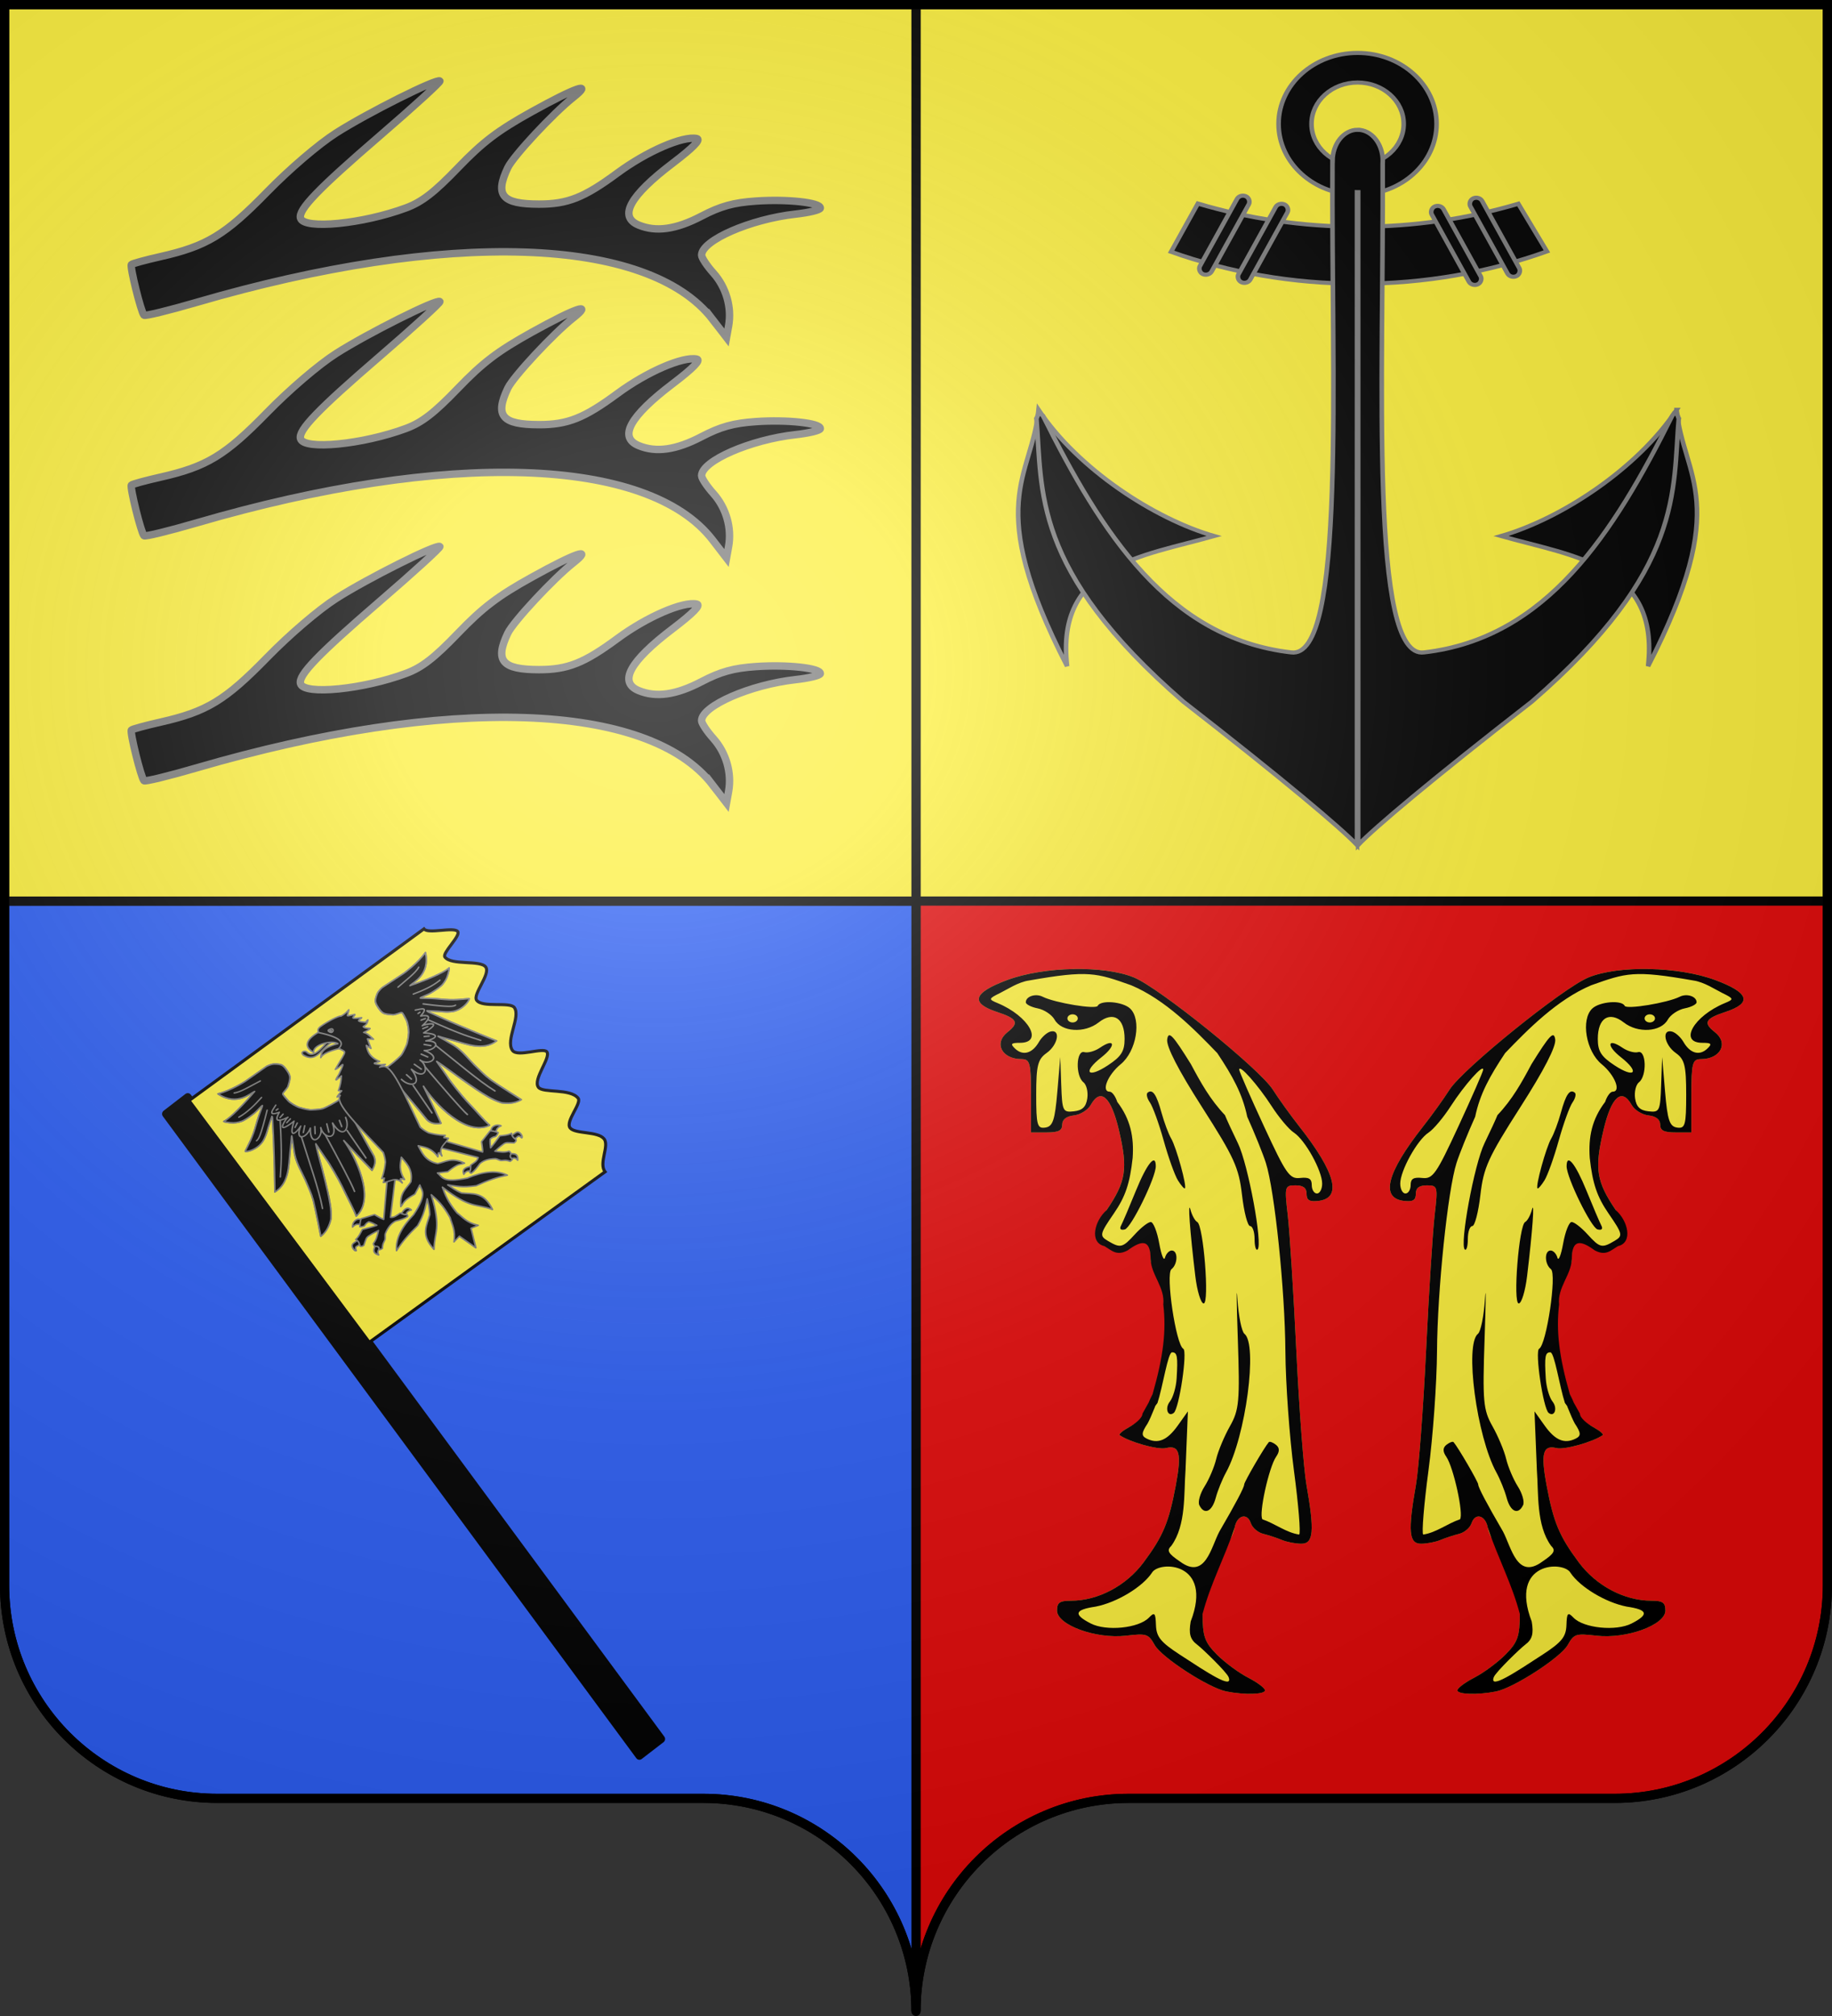 <?xml version="1.0" encoding="UTF-8" standalone="no"?>
<svg
   xmlns:dc="http://purl.org/dc/elements/1.1/"
   xmlns:cc="http://creativecommons.org/ns#"
   xmlns:rdf="http://www.w3.org/1999/02/22-rdf-syntax-ns#"
   xmlns:svg="http://www.w3.org/2000/svg"
   xmlns="http://www.w3.org/2000/svg"
   xmlns:xlink="http://www.w3.org/1999/xlink"
   xmlns:sodipodi="http://sodipodi.sourceforge.net/DTD/sodipodi-0.dtd"
   xmlns:inkscape="http://www.inkscape.org/namespaces/inkscape"
   height="660"
   width="600"
   version="1.0"
   id="svg2"
   sodipodi:version="0.32"
   inkscape:version="0.48.1 r9760"
   sodipodi:docname="Blason Frédéric-Fontaine.svg"
   inkscape:output_extension="org.inkscape.output.svg.inkscape">
  <rect width="100%" height="100%" fill="#333333" stroke="none"/>
  <sodipodi:namedview
     inkscape:window-height="667"
     inkscape:window-width="1024"
     inkscape:pageshadow="2"
     inkscape:pageopacity="0.0"
     guidetolerance="10.0"
     gridtolerance="10.0"
     objecttolerance="10.0"
     borderopacity="1.0"
     bordercolor="#666666"
     pagecolor="#ffffff"
     id="base"
     showgrid="false"
     height="660px"
     inkscape:zoom="0.6803027"
     inkscape:cx="221.1202"
     inkscape:cy="330.00016"
     inkscape:window-x="13"
     inkscape:window-y="15"
     inkscape:current-layer="g7194"
     showguides="true"
     inkscape:guide-bbox="true"
     inkscape:window-maximized="0">
    <sodipodi:guide
       orientation="1,0"
       position="150,305.714"
       id="guide3095" />
  </sodipodi:namedview>
  <desc
     id="desc4">Flag of Canton of Valais (Wallis)</desc>
  <defs
     id="defs6">
    <linearGradient
       id="linearGradient2893">
      <stop
         style="stop-color:white;stop-opacity:0.314;"
         offset="0"
         id="stop2895" />
      <stop
         id="stop2897"
         offset="0.19"
         style="stop-color:white;stop-opacity:0.251;" />
      <stop
         style="stop-color:#6b6b6b;stop-opacity:0.125;"
         offset="0.6"
         id="stop2901" />
      <stop
         style="stop-color:black;stop-opacity:0.125;"
         offset="1"
         id="stop2899" />
    </linearGradient>
    <radialGradient
       inkscape:collect="always"
       xlink:href="#linearGradient2893"
       id="radialGradient11919"
       gradientUnits="userSpaceOnUse"
       gradientTransform="matrix(1.551,0,0,1.35,-227.894,-51.264)"
       cx="285.186"
       cy="200.448"
       fx="285.186"
       fy="200.448"
       r="300" />
    <inkscape:perspective
       id="perspective7"
       inkscape:persp3d-origin="150 : 33.333333 : 1"
       inkscape:vp_z="300 : 50 : 1"
       inkscape:vp_y="0 : 1000 : 0"
       inkscape:vp_x="0 : 50 : 1"
       sodipodi:type="inkscape:persp3d" />
    <inkscape:perspective
       id="perspective18"
       inkscape:persp3d-origin="77.5 : 66.666667 : 1"
       inkscape:vp_z="155 : 100 : 1"
       inkscape:vp_y="0 : 1000 : 0"
       inkscape:vp_x="0 : 100 : 1"
       sodipodi:type="inkscape:persp3d" />
    <radialGradient
       r="300"
       fy="226.331"
       fx="221.445"
       cy="226.331"
       cx="221.445"
       gradientTransform="matrix(1.353,0,0,1.349,-77.629,-85.747)"
       gradientUnits="userSpaceOnUse"
       id="radialGradient3163"
       xlink:href="#linearGradient2893-3"
       inkscape:collect="always" />
    <radialGradient
       r="300"
       fy="218.901"
       fx="225.524"
       cy="218.901"
       cx="225.524"
       gradientTransform="matrix(0,1.386,-1.323,-5.741131e-8,-158.082,-109.541)"
       gradientUnits="userSpaceOnUse"
       id="radialGradient2871"
       xlink:href="#linearGradient2955"
       inkscape:collect="always" />
    <radialGradient
       r="300"
       fy="218.901"
       fx="225.524"
       cy="218.901"
       cx="225.524"
       gradientTransform="matrix(0,1.749,-1.593,-1.049767e-7,551.788,-191.29)"
       gradientUnits="userSpaceOnUse"
       id="radialGradient2865"
       xlink:href="#linearGradient2955"
       inkscape:collect="always" />
    <radialGradient
       r="300"
       fy="218.901"
       fx="225.524"
       cy="218.901"
       cx="225.524"
       gradientTransform="matrix(-4.167939e-4,2.183,-1.884,-3.599562e-4,615.597,-289.121)"
       gradientUnits="userSpaceOnUse"
       id="radialGradient1911"
       xlink:href="#linearGradient2955"
       inkscape:collect="always" />
    <clipPath
       id="clip">
      <path
         id="path10"
         d="M 0,-200 L 0,600 L 300,600 L 300,-200 L 0,-200 z " />
    </clipPath>
    <polygon
       points="0,-1 0.588,0.809 -0.951,-0.309 0.951,-0.309 -0.588,0.809 0,-1 "
       transform="scale(53,53)"
       id="star" />
    <radialGradient
       gradientUnits="userSpaceOnUse"
       gradientTransform="matrix(-4.167939e-4,2.183,-1.884,-3.599562e-4,615.597,-289.121)"
       r="300"
       fy="218.901"
       fx="225.524"
       cy="218.901"
       cx="225.524"
       id="radialGradient2961"
       xlink:href="#linearGradient2955"
       inkscape:collect="always" />
    <linearGradient
       id="linearGradient2955">
      <stop
         style="stop-color:#fd0000;stop-opacity:1;"
         offset="0"
         id="stop2867" />
      <stop
         id="stop2873"
         offset="0.5"
         style="stop-color:#e77275;stop-opacity:0.659;" />
      <stop
         id="stop2959"
         offset="1"
         style="stop-color:black;stop-opacity:0.323;" />
    </linearGradient>
    <linearGradient
       id="linearGradient2885">
      <stop
         style="stop-color:white;stop-opacity:1;"
         offset="0"
         id="stop2887" />
      <stop
         id="stop2891"
         offset="0.229"
         style="stop-color:white;stop-opacity:1;" />
      <stop
         style="stop-color:black;stop-opacity:1;"
         offset="1"
         id="stop2889" />
    </linearGradient>
    <linearGradient
       id="linearGradient2893-3">
      <stop
         id="stop2895-6"
         offset="0"
         style="stop-color:white;stop-opacity:0.314;" />
      <stop
         style="stop-color:white;stop-opacity:0.251;"
         offset="0.19"
         id="stop2897-8" />
      <stop
         id="stop2901-6"
         offset="0.6"
         style="stop-color:#6b6b6b;stop-opacity:0.125;" />
      <stop
         id="stop2899-0"
         offset="1"
         style="stop-color:black;stop-opacity:0.125;" />
    </linearGradient>
    <inkscape:perspective
       id="perspective42"
       inkscape:persp3d-origin="300 : 220 : 1"
       inkscape:vp_z="600 : 330 : 1"
       inkscape:vp_y="0 : 1000 : 0"
       inkscape:vp_x="0 : 330 : 1"
       sodipodi:type="inkscape:persp3d" />
    <radialGradient
       gradientTransform="matrix(1.551,0,0,1.35,-227.894,-51.264)"
       gradientUnits="userSpaceOnUse"
       xlink:href="#linearGradient2893-7"
       id="radialGradient11919-8"
       fy="200.448"
       fx="285.186"
       r="300"
       cy="200.448"
       cx="285.186" />
    <radialGradient
       gradientTransform="matrix(0,2.342,-2.291,0,562.913,1323.77)"
       gradientUnits="userSpaceOnUse"
       xlink:href="#linearGradient2955-9"
       id="radialGradient2928"
       fy="153.928"
       fx="-483.508"
       r="300"
       cy="153.928"
       cx="-483.508" />
    <radialGradient
       gradientTransform="matrix(-4.167939e-4,2.183,-1.884,-3.599562e-4,1395.597,-309.121)"
       gradientUnits="userSpaceOnUse"
       xlink:href="#linearGradient2955-9"
       id="radialGradient1911-0"
       fy="218.901"
       fx="225.524"
       r="300"
       cy="218.901"
       cx="225.524" />
    <clipPath
       id="clip-8">
      <path
         id="path10-7"
         d="M 0,-200 L 0,600 L 300,600 L 300,-200 L 0,-200 z" />
    </clipPath>
    <polygon
       id="star-3"
       transform="scale(53,53)"
       points="0,-1 0.588,0.809 -0.951,-0.309 0.951,-0.309 -0.588,0.809 0,-1 " />
    <radialGradient
       gradientTransform="matrix(-4.167939e-4,2.183,-1.884,-3.599562e-4,615.597,-289.121)"
       gradientUnits="userSpaceOnUse"
       xlink:href="#linearGradient2955-9"
       id="radialGradient2961-8"
       fy="218.901"
       fx="225.524"
       r="300"
       cy="218.901"
       cx="225.524" />
    <linearGradient
       id="linearGradient2955-9">
      <stop
         offset="0"
         style="stop-color:#ffffff;stop-opacity:0"
         id="stop2965" />
      <stop
         offset="1"
         style="stop-color:#000000;stop-opacity:0.646"
         id="stop2959-3" />
    </linearGradient>
    <radialGradient
       gradientTransform="matrix(1.36,0,0,1.355,-79.528,-87.645)"
       gradientUnits="userSpaceOnUse"
       xlink:href="#linearGradient2893-7"
       id="radialGradient2883"
       fy="218.01"
       fx="203.198"
       r="300"
       cy="218.01"
       cx="203.198" />
    <linearGradient
       id="linearGradient2893-7">
      <stop
         offset="0"
         style="stop-color:#ffffff;stop-opacity:0.314"
         id="stop2895-0" />
      <stop
         offset="0.19"
         style="stop-color:#ffffff;stop-opacity:0.251"
         id="stop2897-2" />
      <stop
         offset="0.6"
         style="stop-color:#6b6b6b;stop-opacity:0.125"
         id="stop2901-3" />
      <stop
         offset="1"
         style="stop-color:#000000;stop-opacity:0.125"
         id="stop2899-2" />
    </linearGradient>
    <inkscape:perspective
       id="perspective166"
       inkscape:persp3d-origin="300 : 220 : 1"
       inkscape:vp_z="600 : 330 : 1"
       inkscape:vp_y="0 : 1000 : 0"
       inkscape:vp_x="0 : 330 : 1"
       sodipodi:type="inkscape:persp3d" />
    <radialGradient
       r="300"
       fy="226.331"
       fx="221.445"
       cy="226.331"
       cx="221.445"
       gradientTransform="matrix(1.353,0,0,1.349,-77.629,-85.747)"
       gradientUnits="userSpaceOnUse"
       id="radialGradient3163-7"
       xlink:href="#linearGradient2893-6"
       inkscape:collect="always" />
    <radialGradient
       r="300"
       fy="218.901"
       fx="225.524"
       cy="218.901"
       cx="225.524"
       gradientTransform="matrix(0,1.386,-1.323,-5.741131e-8,-158.082,-109.541)"
       gradientUnits="userSpaceOnUse"
       id="radialGradient2871-7"
       xlink:href="#linearGradient2955-4"
       inkscape:collect="always" />
    <radialGradient
       r="300"
       fy="218.901"
       fx="225.524"
       cy="218.901"
       cx="225.524"
       gradientTransform="matrix(0,1.749,-1.593,-1.049767e-7,551.788,-191.29)"
       gradientUnits="userSpaceOnUse"
       id="radialGradient2865-2"
       xlink:href="#linearGradient2955-4"
       inkscape:collect="always" />
    <radialGradient
       r="300"
       fy="218.901"
       fx="225.524"
       cy="218.901"
       cx="225.524"
       gradientTransform="matrix(-4.167939e-4,2.183,-1.884,-3.599562e-4,615.597,-289.121)"
       gradientUnits="userSpaceOnUse"
       id="radialGradient1911-8"
       xlink:href="#linearGradient2955-4"
       inkscape:collect="always" />
    <clipPath
       id="clip-2">
      <path
         id="path10-5"
         d="M 0,-200 L 0,600 L 300,600 L 300,-200 L 0,-200 z " />
    </clipPath>
    <polygon
       points="0,-1 0.588,0.809 -0.951,-0.309 0.951,-0.309 -0.588,0.809 0,-1 "
       transform="scale(53,53)"
       id="star-34" />
    <radialGradient
       gradientUnits="userSpaceOnUse"
       gradientTransform="matrix(-4.167939e-4,2.183,-1.884,-3.599562e-4,615.597,-289.121)"
       r="300"
       fy="218.901"
       fx="225.524"
       cy="218.901"
       cx="225.524"
       id="radialGradient2961-81"
       xlink:href="#linearGradient2955-4"
       inkscape:collect="always" />
    <linearGradient
       id="linearGradient2955-4">
      <stop
         style="stop-color:#fd0000;stop-opacity:1;"
         offset="0"
         id="stop2867-2" />
      <stop
         id="stop2873-0"
         offset="0.5"
         style="stop-color:#e77275;stop-opacity:0.659;" />
      <stop
         id="stop2959-7"
         offset="1"
         style="stop-color:black;stop-opacity:0.323;" />
    </linearGradient>
    <linearGradient
       id="linearGradient2885-6">
      <stop
         style="stop-color:white;stop-opacity:1;"
         offset="0"
         id="stop2887-6" />
      <stop
         id="stop2891-1"
         offset="0.229"
         style="stop-color:white;stop-opacity:1;" />
      <stop
         style="stop-color:black;stop-opacity:1;"
         offset="1"
         id="stop2889-9" />
    </linearGradient>
    <linearGradient
       id="linearGradient2893-6">
      <stop
         id="stop2895-8"
         offset="0"
         style="stop-color:white;stop-opacity:0.314;" />
      <stop
         style="stop-color:white;stop-opacity:0.251;"
         offset="0.19"
         id="stop2897-7" />
      <stop
         id="stop2901-2"
         offset="0.6"
         style="stop-color:#6b6b6b;stop-opacity:0.125;" />
      <stop
         id="stop2899-3"
         offset="1"
         style="stop-color:black;stop-opacity:0.125;" />
    </linearGradient>
    <inkscape:perspective
       id="perspective90"
       inkscape:persp3d-origin="300 : 220 : 1"
       inkscape:vp_z="600 : 330 : 1"
       inkscape:vp_y="0 : 1000 : 0"
       inkscape:vp_x="0 : 330 : 1"
       sodipodi:type="inkscape:persp3d" />
  </defs>
  <g
     inkscape:groupmode="layer"
     id="layer1"
     inkscape:label="Fond écu"
     style="opacity:1;display:inline">
    <path
       style="opacity:1;fill:#fcef3c;fill-opacity:1;fill-rule:nonzero;stroke:#000000;stroke-width:3;stroke-linecap:butt;stroke-linejoin:miter;marker:none;marker-start:none;marker-mid:none;marker-end:none;stroke-miterlimit:4;stroke-dasharray:none;stroke-dashoffset:0;stroke-opacity:1;visibility:visible;display:inline;overflow:visible"
       d="M 300,1.5 L 300,295 L 598.5,295 L 598.5,1.5 L 300,1.5 z"
       id="path14388" />
    <path
       style="opacity:1;fill:#e20909;fill-opacity:1;fill-rule:nonzero;stroke:#000000;stroke-width:3;stroke-linecap:butt;stroke-linejoin:miter;marker:none;marker-start:none;marker-mid:none;marker-end:none;stroke-miterlimit:4;stroke-dasharray:none;stroke-dashoffset:0;stroke-opacity:1;visibility:visible;display:inline;overflow:visible"
       d="M 300,295 L 300,658.5 C 300,619.996 331.209,588.75 369.656,588.75 C 408.103,588.75 490.397,588.75 528.844,588.75 C 567.291,588.75 598.5,557.504 598.5,519 L 598.5,295 L 300,295 z"
       id="path19854" />
    <path
       style="opacity:1;fill:#2b5df2;fill-opacity:1;fill-rule:nonzero;stroke:#000000;stroke-width:3;stroke-linecap:butt;stroke-linejoin:miter;marker:none;marker-start:none;marker-mid:none;marker-end:none;stroke-miterlimit:4;stroke-dasharray:none;stroke-dashoffset:0;stroke-opacity:1;visibility:visible;display:inline;overflow:visible"
       d="M 1.5,295 L 1.5,519 C 1.5,557.504 32.709,588.75 71.156,588.75 C 109.603,588.75 191.897,588.75 230.344,588.75 C 268.791,588.75 300,619.996 300,658.5 L 300,295 L 1.5,295 z"
       id="path15284" />
    <path
       style="opacity:1;fill:#fcef3c;fill-opacity:1;fill-rule:nonzero;stroke:#000000;stroke-width:3;stroke-linecap:butt;stroke-linejoin:miter;marker:none;marker-start:none;marker-mid:none;marker-end:none;stroke-miterlimit:4;stroke-dasharray:none;stroke-dashoffset:0;stroke-opacity:1;visibility:visible;display:inline;overflow:visible"
       d="M 1.5,1.5 L 1.5,295 L 300,295 L 300,1.5 L 1.5,1.5 z"
       id="rect3718" />
    <g
       id="layer1-4"
       inkscape:label="Calque 1"
       transform="matrix(1.332,0,0,1.384,27.45,13.099)">
      <g
         transform="matrix(0.754,0,0,0.754,-21.16,-18.769)"
         id="g2129"
         style="display:inline">
        <g
           inkscape:label="Meubles"
           id="layer2-3"
           transform="matrix(0.705,-0.676,0.702,0.679,-518.915,-296.5)" />
      </g>
    </g>
    <path
       sodipodi:nodetypes="csssssssssssssssssssssssssccc"
       id="path2390"
       d="M 233.385,104.577 C 212.331,77.23 146.483,75.045 64.446,98.971 55.265,101.649 47.482,103.547 47.151,103.188 46.164,102.119 42.472,87.229 43.041,86.613 c 0.288,-0.312 4.538,-1.475 9.443,-2.583 15.232,-3.441 21.226,-7.07 35.03,-21.209 7.323,-7.5 16.827,-15.621 22.579,-19.291 10.252,-6.542 33.077,-17.963 33.968,-16.998 0.277,0.3 -8.552,8.346 -19.621,17.88 -20.4,17.571 -26.843,24.268 -26.007,27.03 1.142,3.773 20.436,1.878 34.588,-3.397 5.176,-1.929 9.211,-5.049 16.979,-13.128 8.108,-8.432 13.049,-12.182 24.189,-18.355 14.32,-7.936 20.292,-10.004 13.574,-4.701 -6.528,5.152 -19.623,19.215 -21.451,23.035 -4.331,9.052 -1.896,11.911 10.161,11.932 9.42,0.017 14.801,-2.115 25.774,-10.209 9.576,-7.064 21.414,-12.199 25.945,-11.254 1.447,0.302 -1.165,2.973 -7.927,8.106 -14.019,10.642 -17.764,17.465 -11.096,20.211 5.739,2.364 12.241,1.439 20.616,-2.933 6.232,-3.253 10.424,-4.414 17.785,-4.924 10.213,-0.708 21.101,0.47 21.101,2.284 0,0.598 -3.656,1.494 -8.125,1.99 -14.811,1.644 -30.761,8.611 -30.761,13.436 0,0.844 1.737,3.477 3.861,5.85 4.179,4.671 6.073,11.246 4.981,17.293 l -0.688,3.812 -4.553,-5.914 z"
       style="fill:#000000;stroke:#787877;stroke-width:2.434;stroke-miterlimit:4;stroke-opacity:1;stroke-dasharray:none;display:inline"
       inkscape:connector-curvature="0" />
    <use
       x="0"
       y="0"
       xlink:href="#path2390"
       id="use30296"
       transform="translate(0,72.2)"
       width="600"
       height="660" />
    <use
       x="0"
       y="0"
       xlink:href="#use30296"
       id="use30298"
       transform="translate(0,80.2)"
       width="600"
       height="660" />
    <g
       id="layer1-0"
       inkscape:label="Calque 1"
       transform="matrix(1.503,0,0,1.35,328.522,11.256)"
       style="fill:#000000;stroke:#7e7e7e;stroke-opacity:1">
      <g
         id="g3661"
         style="fill:#000000;stroke:#7e7e7e;stroke-opacity:1">
        <path
           style="fill:#000000;fill-opacity:1;fill-rule:evenodd;stroke:#7e7e7e;stroke-width:1;stroke-miterlimit:4;stroke-opacity:1;stroke-dasharray:none"
           d="m 77.247,4.495 c -9.503,0 -17.215,7.712 -17.215,17.215 0,9.503 7.712,17.215 17.215,17.215 9.503,0 17.215,-7.712 17.215,-17.215 0,-9.503 -7.712,-17.215 -17.215,-17.215 z m 0,7.178 c 5.543,0 10.049,4.494 10.049,10.037 8e-6,5.543 -4.506,10.049 -10.049,10.049 -5.543,0 -10.037,-4.506 -10.037,-10.049 -3e-6,-5.543 4.494,-10.037 10.037,-10.037 z"
           id="path9478"
           inkscape:connector-curvature="0" />
        <g
           style="fill:#000000;fill-opacity:1;stroke:#7e7e7e;stroke-width:2.634;stroke-miterlimit:4;stroke-opacity:1;stroke-dasharray:none"
           id="g12214"
           transform="matrix(0.38,0,0,0.38,-255.084,-53.841)">
          <path
             id="path9483"
             d="m 782.969,249.656 -15.375,30.781 c 33.274,13.14 69.509,20.375 107.438,20.375 38.177,0 74.641,-7.321 108.094,-20.625 l -16.406,-30.406 c -28.844,9.507 -59.672,14.656 -91.688,14.656 -32.156,0 -63.11,-5.194 -92.062,-14.781 z"
             style="fill:#000000;fill-opacity:1;fill-rule:evenodd;stroke:#7e7e7e;stroke-width:2.634;stroke-miterlimit:4;stroke-opacity:1;stroke-dasharray:none;display:inline"
             inkscape:connector-curvature="0" />
          <rect
             ry="3.779"
             transform="matrix(0.896,0.445,-0.445,0.896,0,0)"
             y="-141.028"
             x="830.742"
             height="55.421"
             width="7.557"
             id="rect10397"
             style="fill:#000000;fill-opacity:1;fill-rule:evenodd;stroke:#7e7e7e;stroke-width:2.634;stroke-miterlimit:4;stroke-opacity:1;stroke-dasharray:none" />
          <rect
             ry="3.779"
             transform="matrix(0.896,0.445,-0.445,0.896,0,0)"
             y="-146.211"
             x="852.867"
             height="55.421"
             width="7.557"
             id="rect11284"
             style="fill:#000000;fill-opacity:1;fill-rule:evenodd;stroke:#7e7e7e;stroke-width:2.634;stroke-miterlimit:4;stroke-opacity:1;stroke-dasharray:none;display:inline" />
          <rect
             ry="3.779"
             transform="matrix(-0.896,0.445,0.445,0.896,0,0)"
             y="638.881"
             x="-736.609"
             height="55.421"
             width="7.557"
             id="rect11286"
             style="fill:#000000;fill-opacity:1;fill-rule:evenodd;stroke:#7e7e7e;stroke-width:2.634;stroke-miterlimit:4;stroke-opacity:1;stroke-dasharray:none;display:inline" />
          <rect
             ry="3.779"
             transform="matrix(-0.896,0.445,0.445,0.896,0,0)"
             y="633.699"
             x="-714.484"
             height="55.421"
             width="7.557"
             id="rect11288"
             style="fill:#000000;fill-opacity:1;fill-rule:evenodd;stroke:#7e7e7e;stroke-width:2.634;stroke-miterlimit:4;stroke-opacity:1;stroke-dasharray:none;display:inline" />
        </g>
        <path
           style="fill:#000000;fill-opacity:1;fill-rule:evenodd;stroke:#7e7e7e;stroke-width:1;stroke-linecap:butt;stroke-linejoin:miter;stroke-miterlimit:4;stroke-opacity:1;stroke-dasharray:none"
           d="M 7.731,91.05 C 16.334,105.4 32.937,117.487 45.986,121.654 30.125,126.648 11.453,128.642 13.947,153.214 -4.515,113.211 6.291,107.639 7.731,91.05 z"
           id="path9510"
           sodipodi:nodetypes="cccc"
           inkscape:connector-curvature="0" />
        <path
           style="fill:#000000;fill-opacity:1;fill-rule:evenodd;stroke:#7e7e7e;stroke-width:1;stroke-linecap:butt;stroke-linejoin:miter;stroke-miterlimit:4;stroke-opacity:1;stroke-dasharray:none"
           d="m 146.766,91.05 c -8.603,14.35 -25.207,26.438 -38.255,30.604 15.86,4.994 34.533,6.988 32.038,31.56 18.462,-40.003 7.656,-45.575 6.216,-62.164 z"
           id="path11320"
           sodipodi:nodetypes="cccc"
           inkscape:connector-curvature="0" />
        <path
           style="fill:#000000;fill-opacity:1;fill-rule:evenodd;stroke:#7e7e7e;stroke-width:1;stroke-miterlimit:4;stroke-opacity:1;stroke-dasharray:none"
           d="m 77.259,23.134 c -3.022,0 -5.465,3.386 -5.469,7.557 l -0.012,0 C 71.477,82.92 74.807,151.833 62.725,149.866 36.078,146.439 21.489,121.073 8.684,92.479 l -0.51,-0.475 -0.481,0 -0.48,1.317 0.036,-0.356 C 8.621,110.586 5.999,129.713 39.294,161.825 c 21.797,18.858 34.206,30.525 37.823,34.738 l 0,-158.303 c 0.049,0.002 0.093,0.012 0.142,0.012 0.039,0 0.08,0.001 0.119,0 l 0,158.291 c 3.616,-4.213 16.026,-15.88 37.823,-34.738 33.295,-32.112 30.673,-51.239 32.045,-68.859 l 0.036,0.356 -0.48,-1.437 -0.601,0 -0.39,0.595 C 133.004,121.073 118.415,146.439 91.768,149.866 79.747,151.823 82.979,83.607 82.716,31.474 c 0.003,-0.035 -0.002,-0.071 0,-0.107 0.014,-0.22 0.024,-0.439 0.024,-0.664 0,-4.177 -2.456,-7.569 -5.481,-7.569 z"
           id="path11290"
           sodipodi:nodetypes="ccccccccccccsccccccccccssc"
           inkscape:connector-curvature="0" />
      </g>
    </g>
    <g
       id="g32551"
       transform="matrix(0.774,0,0,0.606,229.02,258.801)">
      <g
         style="display:inline"
         inkscape:label="Fond écu"
         id="layer3-2" />
      <g
         inkscape:label="Meubles"
         id="layer4-7">
        <g
           transform="matrix(0.175,0,0,0.175,127.929,235.104)"
           style="fill:#000000;stroke:none"
           id="g5048" />
        <g
           id="g2402"
           transform="matrix(2.2,0,0,2.2,85.96,80.235)">
          <path
             sodipodi:nodetypes="csssssssssccscccccsssscccssssssssssssssssssccsssc"
             style="fill:#fcef3c;fill-opacity:1"
             d="m 62.294,184.76 c -3.385,-0.862 -12.42,-8.332 -13.766,-11.382 -1.216,-2.755 -1.556,-2.898 -5.508,-2.307 -5.774,0.864 -13.288,-2.628 -13.288,-6.175 0,-1.949 0.514,-2.411 2.684,-2.411 5.2,0 10.613,-3.65 13.974,-9.424 3.761,-6.461 4.859,-9.817 6.194,-18.932 1.152,-7.863 0.711,-9.958 -1.921,-9.123 -1.492,0.473 -7.016,-1.502 -8.871,-3.172 -0.242,-0.218 0.546,-1.086 1.75,-1.93 1.204,-0.844 2.875,-2.034 2.875,-3.103 3.896,-10.278 6.857,-22.772 3.701,-34.104 -0.627,-0.209 -2.387,-2.067 -2.387,-4.13 0,-4.871 -0.845,-5.577 -3.59,-2.999 l -2.176,0.794 -3.125,-0.955 -1.13,-2.451 1.544,-6.36 c 3.77,-7.1 4.139,-10.145 2.384,-19.679 -1.513,-8.218 -3.522,-10.51 -5.42,-6.184 -0.543,1.238 -2,2.394 -3.237,2.57 -1.446,0.205 -2.25,1.009 -2.25,2.25 0,1.478 -0.703,1.93 -3,1.93 l -3,0 0,-9 c 0,-8 -0.2,-9 -1.8,-9 -3.819,0 -5.415,-3.928 -2.7,-6.643 2.268,-2.268 1.841,-3.317 -2,-4.922 -5.277,-2.205 -4.651,-4.746 1.938,-7.863 7.057,-3.339 18.609,-3.637 24.352,-0.629 4.895,2.564 24.192,22.463 26.723,27.557 1.093,2.2 3.384,6.269 5.091,9.041 7.026,11.411 8.265,17.622 3.646,18.278 -1.711,0.243 -2.25,-0.176 -2.25,-1.75 0,-1.45 -0.643,-2.07 -2.145,-2.07 -2.057,0 -2.118,0.297 -1.481,7.25 0.365,3.987 1.107,18.95 1.649,33.25 0.541,14.3 1.418,29.15 1.948,33 1.578,11.467 1.372,14.5 -0.985,14.5 -1.107,0 -2.795,-0.417 -3.75,-0.927 -0.955,-0.51 -2.567,-1.187 -3.581,-1.505 -1.015,-0.318 -2.085,-1.494 -2.377,-2.614 -0.698,-2.671 -2.684,-1.956 -3.124,1.124 -0.19,1.332 -0.793,2.966 -1.34,3.632 -2.854,7.524 -4.709,10.737 -4.814,17.535 0,5.494 0.401,6.949 2.75,9.968 1.512,1.945 4.213,4.496 6,5.67 1.788,1.174 3.25,2.58 3.25,3.125 0,1.012 -3.953,1.153 -7.438,0.265 z"
             id="path1933"
             inkscape:connector-curvature="0" />
          <path
             sodipodi:nodetypes="csssssssssccsccccccssssccsssccccssssssssscccsssssssssssssssssccssssssssssssscccccccsssscccsssssssssssssssssccsssccscccssssccsssssssccsssccssssssssccsssccssssccssccsssccssssssc"
             style="fill:#000000;fill-opacity:1"
             d="m 62.294,184.76 c -3.385,-0.862 -12.42,-8.332 -13.766,-11.382 -1.216,-2.755 -1.556,-2.898 -5.508,-2.307 -5.774,0.864 -13.288,-2.628 -13.288,-6.175 0,-1.949 0.514,-2.411 2.684,-2.411 5.2,0 10.613,-3.65 13.974,-9.424 3.761,-6.461 4.859,-9.817 6.194,-18.932 1.152,-7.863 0.711,-9.958 -1.921,-9.123 -1.492,0.473 -7.016,-1.502 -8.871,-3.172 -0.242,-0.218 0.546,-1.086 1.75,-1.93 1.204,-0.844 2.626,-2.284 2.626,-3.352 6.701,-15.632 2.275,-0.504 0.982,2.426 -1.187,2.289 -1.227,3.014 -0.199,3.677 2.184,1.41 3.97,0.467 6.001,-3.171 l 1.954,-3.5 -0.458,14.457 c -0.338,5.666 0.154,13.482 -2.725,18.553 -0.946,1.14 -0.617,1.908 1.658,3.864 4.867,4.61 5.97,-3.494 7.587,-7.375 3.149,-6.902 4.764,-10.815 4.764,-11.542 0,-0.635 3.881,-9.153 4.735,-10.392 0.164,-0.238 0.778,0.046 1.364,0.632 0.731,0.731 0.747,1.652 0.05,2.933 -1.4,2.576 -3.392,14.166 -2.642,15.379 2.412,1.036 4.589,3.284 7.073,3.743 0.312,-0.312 -0.141,-7.364 -1.006,-15.67 -0.866,-8.306 -1.607,-21.511 -1.648,-29.343 -0.078,-15.003 -2.066,-39.486 -3.754,-46.241 -0.55,-2.2 -2.163,-7.306 -3.586,-11.346 C 65.393,38.002 63.538,33.722 60.559,28.007 56.22,22.251 50.591,14.901 44.008,11.355 37.243,8.302 35.819,7.599 24.359,10.18 c -2.062,0.362 -4.208,2.211 -5.531,3.042 -2.293,1.442 -2.316,1.559 -0.5,2.524 6,3.191 8.879,9.739 4.282,9.739 -1.734,0 -1.904,0.263 -0.927,1.441 1.502,1.81 3.302,1.162 4.57,-1.645 0.538,-1.191 1.541,-2.345 2.229,-2.564 2.006,-0.639 1.448,3.279 -0.75,5.269 -1.698,1.537 -2,3.08 -2,10.228 0,7.478 0.196,8.381 1.75,8.085 1.448,-0.276 1.847,-1.8 2.314,-8.823 l 0.564,-8.49 0.186,6.82 c 0.176,6.455 0.307,6.802 2.436,6.5 1.639,-0.233 2.339,-1.1 2.578,-3.191 0.18,-1.58 -0.157,-3.357 -0.75,-3.95 -1.557,-1.557 -1.408,-7.964 0.172,-7.392 0.688,0.249 2.04,-0.236 3.006,-1.077 2.905,-2.531 3.161,-0.535 0.299,2.327 -3.689,3.689 -2.694,5.294 1.233,1.989 2.575,-2.167 3.212,-3.454 3.212,-6.491 0,-5.142 -2.151,-6.882 -4.994,-4.04 -2.714,2.714 -7.134,2.354 -8.47,-0.689 -0.53,-1.207 -1.992,-2.453 -3.25,-2.769 -1.258,-0.316 -2.286,-0.989 -2.286,-1.496 0,-1.454 1.877,-2.237 3.25,-1.356 2.341,1.503 10.243,3.17 10.583,2.233 0.543,-1.495 4.816,-1.045 6.227,0.655 2.247,2.708 1.218,10.517 -1.803,13.675 -2.522,2.637 -3.808,6.752 -2.11,6.752 0.448,0 1.096,1.125 1.441,2.5 2.552,4.282 3.238,8.618 2.962,13.75 -0.539,6.294 -1.396,9.531 -3.614,13.65 -2.719,5.049 -2.795,5.486 -1.173,6.718 2.454,1.864 2.841,1.744 5.235,-1.619 1.175,-1.65 2.54,-3 3.034,-3 0.494,0 1.227,2.362 1.631,5.25 0.403,2.888 0.902,4.463 1.108,3.5 0.206,-0.963 0.792,-1.75 1.301,-1.75 1.231,0 1.189,3.338 -0.057,4.584 -1.166,1.166 0.857,18.571 2.271,19.535 0.855,0.583 -0.784,14.712 -1.828,15.756 -1.137,1.137 -1.766,-1.154 -0.758,-2.766 0.619,-0.99 1.208,-3.557 1.309,-5.705 0.256,-5.417 0.12,-6.404 -0.879,-6.404 -0.798,0 -1.773,8.416 -2.803,12.434 -3.712,6.67 -2.325,1.2 -0.94,-2.184 2.06,-9.146 2.661,-15.565 2.058,-21.999 0.355,-4.157 -2.299,-7.183 -2.444,-11.084 0,-4.955 -1.644,-4.798 -4.4,-2.21 -2.145,1.469 -3.056,0.026 -4.49,-1.034 -2.953,-0.906 -1.866,-6.288 0.414,-8.811 3.77,-7.1 4.139,-10.145 2.384,-19.679 -1.513,-8.218 -3.522,-10.51 -5.42,-6.184 -0.543,1.238 -2,2.394 -3.237,2.57 -1.446,0.205 -2.25,1.009 -2.25,2.25 0,1.478 -0.703,1.93 -3,1.93 l -3,0 0,-9 c 0,-8 -0.2,-9 -1.8,-9 -3.819,0 -5.415,-3.928 -2.7,-6.643 2.268,-2.268 1.841,-3.317 -2,-4.922 -5.277,-2.205 -4.651,-4.746 1.938,-7.863 7.057,-3.339 18.609,-3.637 24.352,-0.629 4.895,2.564 24.192,22.463 26.723,27.557 1.093,2.2 3.384,6.269 5.091,9.041 7.026,11.411 8.265,17.622 3.646,18.278 -1.711,0.243 -2.25,-0.176 -2.25,-1.75 0,-1.45 -0.643,-2.07 -2.145,-2.07 -2.057,0 -2.118,0.297 -1.481,7.25 0.365,3.987 1.107,18.95 1.649,33.25 0.541,14.3 1.418,29.15 1.948,33 1.578,11.467 1.372,14.5 -0.985,14.5 -1.107,0 -2.795,-0.417 -3.75,-0.927 -0.955,-0.51 -2.567,-1.187 -3.581,-1.505 -1.015,-0.318 -2.085,-1.494 -2.377,-2.614 -0.698,-2.671 -2.684,-1.956 -3.124,1.124 -1.839,7.069 -4.701,13.94 -6.154,21.167 0,5.494 0.401,6.949 2.75,9.968 1.512,1.945 4.212,4.496 6,5.67 1.788,1.174 3.25,2.58 3.25,3.125 0,1.012 -3.953,1.153 -7.438,0.265 z m 0.434,-3.535 c -0.38,-1.238 -5.049,-7.007 -6.031,-7.945 -1.352,-1.291 -1.657,-2.674 -1.252,-5.69 4.422,-14.727 -6.141,-14.993 -7.463,-11.96 -1.811,3.475 -6.737,7.291 -10.819,8.302 -4.07,0.764 -4.331,1.917 -0.935,4.142 2.988,1.958 9.204,1.167 11.173,-1.422 1.103,-1.45 1.28,-1.211 1.363,1.833 0.078,2.872 0.904,4.173 4.6,7.25 5.175,4.308 10.356,8.718 9.364,5.489 z M 80.732,60.068 c 0,-3.188 -3.278,-10.739 -5.441,-12.534 -0.943,-0.783 -2.865,-3.701 -4.272,-6.486 -2.638,-5.223 -6.324,-10.509 -6.239,-8.948 0.026,0.487 2.168,6.735 4.759,13.885 4.266,11.772 4.923,12.97 6.952,12.687 1.698,-0.237 2.241,0.187 2.241,1.75 0,1.135 0.45,2.063 1,2.063 0.55,0 1,-1.088 1,-2.417 z M 33.732,19.485 c 0,-0.55 -0.45,-1 -1,-1 -0.55,0 -1,0.45 -1,1 0,0.55 0.45,1 1,1 0.55,0 1,-0.45 1,-1 z M 57.108,139.024 c -0.309,-0.804 0.144,-2.874 1.005,-4.601 0.861,-1.726 1.871,-4.766 2.244,-6.754 0.373,-1.989 1.562,-5.613 2.642,-8.054 1.771,-4.003 1.918,-6.117 1.506,-21.534 -0.252,-9.403 -0.283,-13.722 -0.069,-9.599 0.214,4.123 0.818,7.926 1.343,8.45 2.607,2.607 0.251,25.257 -3.542,34.053 -0.711,1.65 -1.602,4.463 -1.979,6.25 -0.72,3.416 -2.202,4.258 -3.15,1.788 z M 56.33,82.735 C 55.29,71.68 54.842,63.813 55.406,66.485 c 0.29,1.375 0.874,2.725 1.298,3 1.198,0.777 2.387,20 1.237,20 -0.537,0 -1.263,-3.038 -1.612,-6.75 z m 11.402,-9.083 c 0,-1.742 -0.388,-3.167 -0.862,-3.167 -0.474,0 -1.173,-3.428 -1.552,-7.618 -0.612,-6.753 -1.485,-9.205 -7.695,-21.6 -4.572,-9.126 -6.898,-14.902 -6.698,-16.632 0.253,-2.185 1.052,-1.12 4.557,6.079 1.885,4.516 3.706,8.705 6.549,12.521 0.293,0.963 1.419,4.078 2.502,6.922 1.972,5.179 4.837,25.022 3.767,26.092 -0.313,0.313 -0.568,-0.857 -0.568,-2.598 z M 42.051,70.36 c 0.313,-0.756 1.607,-4.633 2.875,-8.616 2.102,-6.598 3.806,-9.265 3.806,-5.954 0,2.799 -4.717,15.1 -5.948,15.511 -0.795,0.265 -1.081,-0.102 -0.734,-0.941 z m 10.926,-11.127 c -0.6,-1.237 -1.828,-5.623 -2.728,-9.748 -0.9,-4.125 -2.091,-8.331 -2.646,-9.347 -0.555,-1.016 -0.754,-2.104 -0.441,-2.417 0.96,-0.96 1.706,0.417 2.676,4.936 0.511,2.38 1.345,5.228 1.853,6.328 0.99,2.143 3.072,11.802 2.638,12.236 -0.144,0.144 -0.752,-0.751 -1.353,-1.987 z"
             id="path1927"
             inkscape:connector-curvature="0" />
        </g>
      </g>
      <g
         inkscape:label="Reflet final"
         id="layer2-9" />
      <g
         inkscape:label="Contour final"
         id="layer1-1" />
    </g>
    <use
       x="0"
       y="0"
       xlink:href="#g32551"
       id="use32561"
       transform="matrix(-1,0,0,1,891.616,0)"
       width="600"
       height="660" />
    <g
       id="g35566"
       transform="translate(-403.044,31.96)">
      <g
         id="layer1-6">
        <g
           id="g7194"
           transform="matrix(0.9,0.018,-0.018,0.9,480.778,-119.927)">
          <rect
             style="fill:#000000;fill-opacity:1;fill-rule:nonzero;stroke:#000000;stroke-width:2.833;stroke-linecap:butt;stroke-linejoin:round;stroke-miterlimit:4;stroke-opacity:1;stroke-dasharray:none;stroke-dashoffset:0;marker:none;visibility:visible;display:inline;overflow:visible;enable-background:accumulate"
             id="rect6181"
             y="382.409"
             x="-319.481"
             height="290.004"
             width="10.023"
             transform="matrix(0.78,-0.626,0.61,0.793,0,0)" />
          <path
             sodipodi:nodetypes="ccsssssccssssccc"
             style="fill:#fcef3c;fill-rule:evenodd;stroke:#000000;stroke-width:1.111px;stroke-linecap:butt;stroke-linejoin:miter;stroke-opacity:1"
             id="path6183"
             d="m 59.718,584.819 c 84.531,-63.711 84.531,-63.711 84.531,-63.711 -2.498,-2.995 1.443,-9.489 -0.612,-11.96 -2.33,-2.802 -10.595,-1.513 -12.431,-3.734 -1.918,-2.321 4.165,-9.072 2.695,-10.868 -2.936,-3.588 -12.822,-1.519 -14.516,-3.678 -2.222,-2.832 4.366,-10.786 2.821,-12.932 -1.287,-1.788 -10.684,2.282 -12.554,-0.308 -2.652,-3.669 2.862,-12.277 0.385,-15.584 -1.624,-2.168 -11.626,0.425 -13.756,-2.379 -1.602,-2.108 4.988,-9.624 3.049,-12.152 -1.995,-2.603 -12.529,-0.232 -14.928,-3.338 -1.108,-1.435 5.69,-7.811 4.488,-9.362 -1.384,-1.787 -10.784,1.232 -12.3,-0.717 l -84.201,64.145 z"
             inkscape:connector-curvature="0" />
          <g
             id="g36026"
             transform="matrix(0.159,-0.113,0.101,0.141,-11.839,497.128)"
             style="fill:#000000;fill-opacity:1;stroke:#787877;stroke-opacity:1">
            <g
               style="fill:#000000;fill-opacity:1;stroke:#787877;stroke-opacity:1;display:inline"
               inkscape:label="Fond écu"
               id="layer3-5">
              <g
                 style="fill:#000000;fill-opacity:1;stroke:#787877;stroke-opacity:1"
                 transform="translate(0,-2)"
                 id="g14919">
                <g
                   style="fill:#000000;fill-opacity:1;stroke:#787877;stroke-width:7.261;stroke-miterlimit:4;stroke-opacity:1;stroke-dasharray:none"
                   id="g5442"
                   transform="matrix(0.413,0,0,0.413,152.274,105.885)">
                  <path
                     d="m 233.939,227.532 -9.596,-6.566 c -4.546,2.273 -65.155,-4.041 -81.065,-9.596 C 127.368,205.814 95.713,182.999 92.518,180.055 79.697,168.244 58.899,140.525 56.885,137.123 48.869,123.588 36.605,95.411 34.495,80.007 32.377,64.54 30.228,39.618 30.733,38.356 c 0.505,-1.263 1.893,-5.852 6.732,-7.298 5.444,-1.627 28.768,-8.677 32.029,-12.053 2.608,-2.701 29.85,-24.202 34.013,-38.732 3.566,-12.445 3.701,-21.188 3.701,-30.279 0,-9.091 -0.043,-22.945 -3.579,-33.804 -3.536,-10.859 -13.594,-20.535 -27.231,-30.636 -13.637,-10.102 -35.146,-12.079 -35.146,-12.079 l -115.453,1.959 c -0.117,0.023 -76.639,-1.445 -134.603,-25.532 39.021,110.133 128.176,88.47 142.222,94.788 C -188.695,-17.366 -245.587,-14.683 -257.5,-17.935 c 0.186,3.318 14.913,20.25 31.758,33.101 13.626,10.395 32.508,17.471 41.479,18.922 18.812,3.043 39.512,1.888 61.851,0.459 12.498,-0.8 52.024,-13.023 48.761,-8.035 -2.561,3.913 -20.119,16.123 -41.605,34.193 -18.878,15.876 -40.752,38.007 -62.329,55.753 -38.591,31.738 -78.63,50.822 -76.377,52.99 12.738,12.261 48.17,20.977 77.59,12.312 12.629,-3.72 20.489,-8.185 34.288,-17.721 10.663,-7.369 25.496,-21.716 34.292,-29.653 16.691,-15.063 32.371,-27.527 42.224,-36.153 -0.031,6.776 -5.249,14.041 -11.617,25.759 -79.802,148.998 -170.716,300.015 -170.716,300.015 76.414,4.213 119.583,-73.49 156.334,-121.388 46.774,-60.962 36.091,-48.204 46.202,-61.955 10.11,-13.751 -2.416,8.679 -23.739,60.609 -25.83,56.351 -25.167,99.525 -34.454,158.859 -7.16,44.28 -17.797,96.784 -18.074,90.648 -0.998,14.782 -37.669,110.178 -68.185,190.414 36.057,-2.906 61.934,-23.851 81.317,-43.437 14.395,-21.321 26.345,-42.994 35.355,-65.66 16.42,-38.237 28.311,-74.843 40.279,-109.808 25.075,-73.251 42.577,-137.907 60.231,-183.642 l -0.561,95.102 c 2.128,22.72 -5.342,126.746 -9.97,158.585 C 5.579,669.75 2.861,715.707 -6.477,757.862 112.195,739.399 142.733,502.353 139.995,404.814 c 9.765,72.952 19.53,143.8 29.294,206.071 23.716,-13.238 37.113,-26.858 42.931,-53.538 5.219,-73.776 11.448,-137.212 16.668,-199.505 l 48.992,-94.954 -43.942,-35.355 z"
                     style="color:#000000;fill:#000000;fill-opacity:1;fill-rule:nonzero;stroke:#787877;stroke-width:7.261;stroke-linecap:butt;stroke-linejoin:round;stroke-miterlimit:4;stroke-opacity:1;stroke-dasharray:none;stroke-dashoffset:0;marker:none;visibility:visible;display:inline;overflow:visible"
                     id="path2764"
                     inkscape:connector-curvature="0" />
                  <path
                     d="m 481.132,227.532 9.596,-6.566 c 4.546,2.273 65.155,-4.041 81.065,-9.596 15.91,-5.556 47.565,-28.371 50.76,-31.315 12.821,-11.811 33.619,-39.53 35.633,-42.931 8.016,-13.536 20.28,-41.712 22.389,-57.117 2.118,-15.466 4.268,-40.388 3.763,-41.651 -0.505,-1.263 -1.893,-5.852 -6.732,-7.298 -5.444,-1.627 -28.768,-8.677 -32.029,-12.053 -2.608,-2.701 -29.85,-24.202 -34.013,-38.732 -3.566,-12.445 -3.701,-21.188 -3.701,-30.279 0,-9.091 0.043,-22.945 3.579,-33.804 3.536,-10.859 13.594,-20.535 27.231,-30.636 13.637,-10.102 35.146,-12.079 35.146,-12.079 l 115.453,1.959 c 0.117,0.023 76.639,-1.445 134.603,-25.532 -39.021,110.133 -128.176,88.47 -142.222,94.788 122.113,37.945 179.006,40.627 190.919,37.376 -0.186,3.318 -14.913,20.25 -31.758,33.101 -13.626,10.395 -32.508,17.471 -41.479,18.922 -18.812,3.043 -39.512,1.888 -61.851,0.459 -12.498,-0.8 -52.024,-13.023 -48.761,-8.035 2.561,3.913 20.119,16.123 41.605,34.193 18.878,15.876 40.752,38.007 62.329,55.753 38.591,31.738 78.63,50.822 76.377,52.99 -12.738,12.261 -48.17,20.977 -77.59,12.312 -12.629,-3.72 -20.489,-8.185 -34.288,-17.721 -10.663,-7.369 -25.496,-21.716 -34.292,-29.653 -16.691,-15.063 -32.371,-27.527 -42.224,-36.153 0.031,6.776 5.249,14.041 11.617,25.759 79.802,148.998 170.716,300.015 170.716,300.015 -76.414,4.213 -119.583,-73.49 -156.334,-121.388 -46.774,-60.962 -36.091,-48.204 -46.202,-61.955 -10.11,-13.751 2.416,8.679 23.739,60.609 25.83,56.351 25.167,99.525 34.454,158.859 7.16,44.28 17.797,96.784 18.074,90.648 0.998,14.782 37.669,110.178 68.185,190.414 -36.057,-2.906 -61.934,-23.851 -81.317,-43.437 -14.395,-21.321 -26.345,-42.994 -35.355,-65.66 -16.42,-38.237 -28.311,-74.843 -40.279,-109.808 -25.075,-73.251 -42.577,-137.907 -60.231,-183.642 l 0.561,95.102 c -2.128,22.72 5.342,126.746 9.97,158.585 11.253,77.415 13.971,123.371 23.309,165.527 C 602.876,739.399 572.338,502.353 575.076,404.814 565.311,477.766 555.547,548.614 545.782,610.885 522.065,597.647 508.669,584.027 502.85,557.347 497.631,483.571 491.402,420.134 486.183,357.842 l -48.992,-94.954 43.942,-35.355 z"
                     style="color:#000000;fill:#000000;fill-opacity:1;fill-rule:nonzero;stroke:#787877;stroke-width:7.261;stroke-linecap:butt;stroke-linejoin:round;stroke-miterlimit:4;stroke-opacity:1;stroke-dasharray:none;stroke-dashoffset:0;marker:none;visibility:visible;display:inline;overflow:visible"
                     id="path5440"
                     inkscape:connector-curvature="0" />
                </g>
                <g
                   style="fill:#000000;fill-opacity:1;stroke:#787877;stroke-width:7.261;stroke-linecap:round;stroke-linejoin:round;stroke-miterlimit:4;stroke-opacity:1;stroke-dasharray:none"
                   id="g12543"
                   transform="matrix(0.413,0,0,0.413,152.274,105.885)">
                  <path
                     d="m -54.394,887.559 c 0.094,-0.575 0.898,-23.58 0.883,-23.381 -0.014,0.199 -29.915,-0.791 -35.069,0.31 -8.804,1.882 -13.835,10.906 -12.435,26.755 0.805,5.256 1.34,10.782 6.061,12.122 4.782,-22.009 10.591,-17.093 15.664,-17.016 6.131,0.094 24.802,1.786 24.896,1.21 z"
                     style="color:#000000;fill:#000000;fill-opacity:1;fill-rule:nonzero;stroke:#787877;stroke-width:7.261;stroke-linecap:round;stroke-linejoin:round;stroke-miterlimit:4;stroke-opacity:1;stroke-dasharray:none;stroke-dashoffset:0;marker:none;visibility:visible;display:inline;overflow:visible"
                     id="path6333"
                     inkscape:connector-curvature="0" />
                  <path
                     d="M 10,792.005 -5.714,807.719 -21.786,797.005 c -5.257,-5.067 -14.417,-6.283 -26.429,-3.571 12.29,-23.849 38.059,-22.588 44.286,-13.929 L 10,792.005 z"
                     style="color:#000000;fill:#000000;fill-opacity:1;fill-rule:nonzero;stroke:#787877;stroke-width:7.261;stroke-linecap:round;stroke-linejoin:round;stroke-miterlimit:4;stroke-opacity:1;stroke-dasharray:none;stroke-dashoffset:0;marker:none;visibility:visible;display:inline;overflow:visible"
                     id="path8112"
                     inkscape:connector-curvature="0" />
                  <path
                     d="m 5.714,959.148 c 13.003,-3.154 4.82,-38.556 -12.5,-25.714 C -24.106,946.275 -43.12,955.381 -22.5,985.219 -21.457,963.665 -7.289,962.302 5.714,959.148 z"
                     style="color:#000000;fill:#000000;fill-opacity:1;fill-rule:nonzero;stroke:#787877;stroke-width:7.261;stroke-linecap:round;stroke-linejoin:round;stroke-miterlimit:4;stroke-opacity:1;stroke-dasharray:none;stroke-dashoffset:0;marker:none;visibility:visible;display:inline;overflow:visible"
                     id="path9884"
                     inkscape:connector-curvature="0" />
                  <path
                     d="m 162.857,879.505 c 30.407,-17.46 47.331,-13.731 51.071,10.714 -16.16,-7.776 -26.677,-3.011 -34.286,8.214"
                     style="color:#000000;fill:#000000;fill-opacity:1;fill-rule:nonzero;stroke:#787877;stroke-width:7.261;stroke-linecap:round;stroke-linejoin:round;stroke-miterlimit:4;stroke-opacity:1;stroke-dasharray:none;stroke-dashoffset:0;marker:none;visibility:visible;display:inline;overflow:visible"
                     id="path11656"
                     inkscape:connector-curvature="0" />
                </g>
                <path
                   d="m 253.798,393.725 -14.166,-7.083 -51.352,70.535 c -3.499,-5.047 -6.145,-12.65 -9.149,-19.183 l -24.618,-8.681 c -3.744,2.575 -7.429,7.013 -10.625,12.395 2.239,2.397 5.012,3.194 7.796,3.959 3.738,-2.034 7.477,-2.814 11.215,-2.066 4.572,6.074 6.006,10.578 8.559,15.642 -6.928,-1.811 -15.488,-5.307 -26.719,-9.811 -6.192,3.651 -12.903,8.384 -20.659,9.429 0.686,1.369 1.119,2.706 1.362,4.02 0.807,4.361 -0.475,8.461 -1.499,12.594 1.761,3.735 4.461,2.447 6.269,3.124 10.65,-8.694 11.286,-10.411 16.822,-10.625 11.123,0.289 14.838,1.401 21.473,2.188 -6.106,6.585 -13.177,14.088 -21.544,16.527 -1.186,1.933 -1.06,4.303 -0.59,6.788 7.114,4.755 3.857,7.461 3.714,11.179 0.814,1.097 3.153,1.177 5.607,1.181 5.794,-8.984 9.103,-8.853 13.403,-12.36 3.061,-3.455 3.989,-7.71 7.098,-10.045 10.566,-7.932 19.955,-10.566 28.439,-9.434 10.217,4.118 16.185,6.211 23.488,6.493 0.248,-1.471 1.683,-0.987 0.921,-4.478 -2.951,-0.457 -5.903,-6.323 -8.854,-10.329 -7.109,-0.054 -14.763,0.983 -19.219,-4.376 l 52.828,-67.584 z"
                   style="color:#000000;fill:#000000;fill-opacity:1;fill-rule:nonzero;stroke:#787877;stroke-width:3;stroke-linecap:round;stroke-linejoin:round;stroke-miterlimit:4;stroke-opacity:1;stroke-dasharray:none;stroke-dashoffset:0;marker:none;visibility:visible;display:inline;overflow:visible"
                   id="path5446"
                   inkscape:connector-curvature="0" />
                <g
                   style="fill:#000000;fill-opacity:1;stroke:#787877;stroke-width:7.261;stroke-linecap:round;stroke-linejoin:round;stroke-miterlimit:4;stroke-opacity:1;stroke-dasharray:none"
                   id="g12559"
                   transform="matrix(-0.413,0,0,0.413,447.476,105.885)">
                  <path
                     d="m -54.394,887.559 c 0.094,-0.575 0.898,-23.58 0.883,-23.381 -0.014,0.199 -29.915,-0.791 -35.069,0.31 -8.804,1.882 -13.835,10.906 -12.435,26.755 0.805,5.256 1.34,10.782 6.061,12.122 4.782,-22.009 10.591,-17.093 15.664,-17.016 6.131,0.094 24.802,1.786 24.896,1.21 z"
                     style="color:#000000;fill:#000000;fill-opacity:1;fill-rule:nonzero;stroke:#787877;stroke-width:7.261;stroke-linecap:round;stroke-linejoin:round;stroke-miterlimit:4;stroke-opacity:1;stroke-dasharray:none;stroke-dashoffset:0;marker:none;visibility:visible;display:inline;overflow:visible"
                     id="path12561"
                     inkscape:connector-curvature="0" />
                  <path
                     d="M 10,792.005 -5.714,807.719 -21.786,797.005 c -5.257,-5.067 -14.417,-6.283 -26.429,-3.571 12.29,-23.849 38.059,-22.588 44.286,-13.929 L 10,792.005 z"
                     style="color:#000000;fill:#000000;fill-opacity:1;fill-rule:nonzero;stroke:#787877;stroke-width:7.261;stroke-linecap:round;stroke-linejoin:round;stroke-miterlimit:4;stroke-opacity:1;stroke-dasharray:none;stroke-dashoffset:0;marker:none;visibility:visible;display:inline;overflow:visible"
                     id="path12563"
                     inkscape:connector-curvature="0" />
                  <path
                     d="m 5.714,959.148 c 13.003,-3.154 4.82,-38.556 -12.5,-25.714 C -24.106,946.275 -43.12,955.381 -22.5,985.219 -21.457,963.665 -7.289,962.302 5.714,959.148 z"
                     style="color:#000000;fill:#000000;fill-opacity:1;fill-rule:nonzero;stroke:#787877;stroke-width:7.261;stroke-linecap:round;stroke-linejoin:round;stroke-miterlimit:4;stroke-opacity:1;stroke-dasharray:none;stroke-dashoffset:0;marker:none;visibility:visible;display:inline;overflow:visible"
                     id="path12565"
                     inkscape:connector-curvature="0" />
                  <path
                     d="m 162.857,879.505 c 30.407,-17.46 47.331,-13.731 51.071,10.714 -16.16,-7.776 -26.677,-3.011 -34.286,8.214"
                     style="color:#000000;fill:#000000;fill-opacity:1;fill-rule:nonzero;stroke:#787877;stroke-width:7.261;stroke-linecap:round;stroke-linejoin:round;stroke-miterlimit:4;stroke-opacity:1;stroke-dasharray:none;stroke-dashoffset:0;marker:none;visibility:visible;display:inline;overflow:visible"
                     id="path12567"
                     inkscape:connector-curvature="0" />
                </g>
                <path
                   d="m 345.952,393.725 14.166,-7.083 51.352,70.535 c 3.499,-5.047 6.145,-12.65 9.149,-19.183 l 24.618,-8.681 c 3.744,2.575 7.429,7.013 10.625,12.395 -2.239,2.397 -5.012,3.194 -7.796,3.959 -3.738,-2.034 -7.477,-2.814 -11.215,-2.066 -4.572,6.074 -6.006,10.578 -8.559,15.642 6.928,-1.811 15.488,-5.307 26.719,-9.811 6.192,3.651 12.903,8.384 20.659,9.429 -0.686,1.369 -1.119,2.706 -1.362,4.02 -0.807,4.361 0.475,8.461 1.499,12.594 -1.761,3.735 -4.461,2.447 -6.269,3.124 -10.65,-8.694 -11.286,-10.411 -16.822,-10.625 -11.123,0.289 -14.838,1.401 -21.473,2.188 6.106,6.585 13.177,14.088 21.544,16.527 1.186,1.933 1.06,4.303 0.59,6.788 -7.114,4.755 -3.857,7.461 -3.714,11.179 -0.814,1.097 -3.153,1.177 -5.607,1.181 -5.794,-8.984 -9.103,-8.853 -13.403,-12.36 -3.061,-3.455 -3.989,-7.71 -7.098,-10.045 -10.566,-7.932 -19.955,-10.566 -28.439,-9.434 -10.217,4.118 -16.185,6.211 -23.488,6.493 -0.248,-1.471 -1.683,-0.987 -0.921,-4.478 2.951,-0.457 5.903,-6.323 8.854,-10.329 7.109,-0.054 14.763,0.983 19.219,-4.376 l -52.828,-67.584 z"
                   style="color:#000000;fill:#000000;fill-opacity:1;fill-rule:nonzero;stroke:#787877;stroke-width:3;stroke-linecap:round;stroke-linejoin:round;stroke-miterlimit:4;stroke-opacity:1;stroke-dasharray:none;stroke-dashoffset:0;marker:none;visibility:visible;display:inline;overflow:visible"
                   id="path12569"
                   inkscape:connector-curvature="0" />
                <path
                   id="path14349"
                   style="color:#000000;fill:#000000;fill-opacity:1;fill-rule:nonzero;stroke:#787877;stroke-width:3;stroke-linecap:butt;stroke-linejoin:round;stroke-miterlimit:4;stroke-opacity:1;stroke-dasharray:none;stroke-dashoffset:0;marker:none;visibility:visible;display:inline;overflow:visible"
                   d="m 351.067,199.897 3.965,-2.713 c 1.878,0.939 26.921,-1.669 33.494,-3.965 6.574,-2.296 19.653,-11.722 20.973,-12.939 5.297,-4.88 13.891,-16.333 14.723,-17.738 3.312,-5.593 8.379,-17.235 9.251,-23.599 0.875,-6.39 1.763,-16.687 1.555,-17.209 -0.209,-0.522 -0.782,-2.418 -2.781,-3.015 -2.249,-0.672 -11.887,-3.585 -13.234,-4.98 -1.078,-1.116 -12.333,-10 -14.054,-16.003 -1.473,-5.142 -1.529,-8.754 -1.529,-12.511 0,-3.756 0.018,-9.48 1.479,-13.967 1.461,-4.487 5.617,-8.485 11.251,-12.658 5.635,-4.174 14.522,-4.991 14.522,-4.991 l 47.703,0.809 c 0.048,0.01 31.666,-0.597 55.615,-10.549 -16.122,45.505 -52.96,36.554 -58.763,39.164 50.455,15.678 73.961,16.786 78.883,15.443 -0.077,1.371 -6.162,8.367 -13.121,13.676 -5.63,4.295 -13.432,7.219 -17.138,7.818 -7.773,1.257 -16.325,0.78 -25.555,0.19 -5.164,-0.33 -21.495,-5.381 -20.147,-3.32 1.058,1.617 8.313,6.662 17.19,14.128 7.8,6.56 16.838,15.704 25.753,23.036 15.945,13.113 32.488,20.999 31.557,21.894 -5.263,5.066 -19.903,8.667 -32.058,5.087 -5.218,-1.537 -8.466,-3.382 -14.167,-7.322 -4.406,-3.045 -10.535,-8.973 -14.169,-12.252 -6.896,-6.224 -13.375,-11.374 -17.446,-14.938 0.013,2.8 2.169,5.801 4.8,10.643 32.972,61.562 70.536,123.96 70.536,123.96 -31.573,1.741 -49.409,-30.365 -64.594,-50.155 -19.326,-25.188 -14.912,-19.917 -19.09,-25.598 -4.177,-5.682 0.998,3.586 9.808,25.042 10.672,23.283 10.398,41.122 14.236,65.637 2.959,18.296 7.353,39.989 7.468,37.454 0.413,6.108 15.564,45.523 28.173,78.675 -14.898,-1.201 -25.59,-9.855 -33.599,-17.947 -5.948,-8.81 -10.885,-17.764 -14.608,-27.129 -6.784,-15.799 -11.697,-30.924 -16.643,-45.37 -10.36,-30.266 -17.592,-56.98 -24.886,-75.877 l 0.232,39.294 c -0.879,9.387 2.207,52.369 4.119,65.524 4.65,31.986 5.772,50.974 9.631,68.392 -49.033,-7.629 -61.65,-105.571 -60.519,-145.872 -4.035,30.142 -8.069,59.415 -12.104,85.144 -9.799,-5.47 -15.334,-11.097 -17.738,-22.121 -2.156,-30.483 -4.73,-56.693 -6.887,-82.431 l -20.243,-39.233 18.156,-14.608 z"
                   inkscape:connector-curvature="0" />
                <path
                   id="path14351"
                   style="color:#000000;fill:#000000;fill-opacity:1;fill-rule:nonzero;stroke:#787877;stroke-width:3;stroke-linecap:butt;stroke-linejoin:round;stroke-miterlimit:4;stroke-opacity:1;stroke-dasharray:none;stroke-dashoffset:0;marker:none;visibility:visible;display:inline;overflow:visible"
                   d="m 248.933,199.897 -3.965,-2.713 c -1.878,0.939 -26.921,-1.669 -33.494,-3.965 -6.574,-2.296 -19.653,-11.722 -20.973,-12.939 -5.297,-4.88 -13.891,-16.333 -14.723,-17.738 -3.312,-5.593 -8.379,-17.235 -9.251,-23.599 -0.875,-6.39 -1.763,-16.687 -1.555,-17.209 0.209,-0.522 0.782,-2.418 2.781,-3.015 2.249,-0.672 11.886,-3.585 13.234,-4.98 1.078,-1.116 12.333,-10 14.054,-16.003 1.473,-5.142 1.529,-8.754 1.529,-12.511 0,-3.756 -0.018,-9.48 -1.479,-13.967 -1.461,-4.487 -5.617,-8.485 -11.251,-12.658 -5.635,-4.174 -14.522,-4.991 -14.522,-4.991 l -47.703,0.809 c -0.048,0.01 -31.666,-0.597 -55.615,-10.549 16.122,45.505 52.96,36.554 58.763,39.164 -50.455,15.678 -73.961,16.786 -78.883,15.443 0.077,1.371 6.162,8.367 13.121,13.676 5.63,4.295 13.432,7.219 17.138,7.818 7.773,1.257 16.325,0.78 25.555,0.19 5.164,-0.33 21.495,-5.381 20.147,-3.32 -1.058,1.617 -8.313,6.662 -17.19,14.128 -7.8,6.56 -16.838,15.704 -25.753,23.036 -15.945,13.113 -32.488,20.999 -31.557,21.894 5.263,5.066 19.903,8.667 32.058,5.087 5.218,-1.537 8.466,-3.382 14.167,-7.322 4.406,-3.045 10.535,-8.973 14.169,-12.252 6.896,-6.224 13.375,-11.374 17.446,-14.938 -0.013,2.8 -2.169,5.801 -4.8,10.643 -32.972,61.562 -70.536,123.96 -70.536,123.96 31.573,1.741 49.409,-30.365 64.594,-50.155 19.326,-25.188 14.912,-19.917 19.09,-25.598 4.177,-5.682 -0.998,3.586 -9.808,25.042 -10.672,23.283 -10.398,41.122 -14.236,65.637 -2.959,18.296 -7.353,39.989 -7.468,37.454 -0.413,6.108 -15.564,45.523 -28.173,78.675 14.898,-1.201 25.59,-9.855 33.599,-17.947 5.948,-8.81 10.885,-17.764 14.608,-27.129 6.784,-15.799 11.697,-30.924 16.643,-45.37 10.36,-30.266 17.592,-56.98 24.886,-75.877 l -0.232,39.294 c 0.879,9.387 -2.207,52.369 -4.119,65.524 -4.65,31.986 -5.772,50.974 -9.631,68.392 49.033,-7.629 61.65,-105.571 60.519,-145.872 4.035,30.142 8.069,59.415 12.104,85.144 9.799,-5.47 15.334,-11.097 17.738,-22.121 2.156,-30.483 4.73,-56.693 6.887,-82.431 l 20.243,-39.233 -18.156,-14.608 z"
                   inkscape:connector-curvature="0" />
                <path
                   id="path23256"
                   style="color:#000000;fill:#000000;fill-opacity:1;fill-rule:nonzero;stroke:#787877;stroke-width:3;stroke-linecap:round;stroke-linejoin:round;stroke-miterlimit:4;stroke-opacity:1;stroke-dasharray:none;stroke-dashoffset:0;marker:none;visibility:visible;display:inline;overflow:visible"
                   d="m 73.475,108.927 c 17.575,1.681 36.346,-2.024 55.484,-7.378"
                   inkscape:connector-curvature="0" />
                <path
                   id="path23258"
                   style="color:#000000;fill:#000000;fill-opacity:1;fill-rule:nonzero;stroke:#787877;stroke-width:3;stroke-linecap:round;stroke-linejoin:round;stroke-miterlimit:4;stroke-opacity:1;stroke-dasharray:none;stroke-dashoffset:0;marker:none;visibility:visible;display:inline;overflow:visible"
                   d="M 124.237,130.177 C 86.696,168.049 80.142,170.609 75.836,170.609"
                   inkscape:connector-curvature="0" />
                <path
                   id="path23260"
                   style="color:#000000;fill:#000000;fill-opacity:1;fill-rule:nonzero;stroke:#787877;stroke-width:3;stroke-linecap:round;stroke-linejoin:round;stroke-miterlimit:4;stroke-opacity:1;stroke-dasharray:none;stroke-dashoffset:0;marker:none;visibility:visible;display:inline;overflow:visible"
                   d="M 74.066,261.508 C 88.244,240.393 95.9,232.742 133.091,164.116"
                   inkscape:connector-curvature="0" />
                <path
                   id="path23262"
                   style="color:#000000;fill:#000000;fill-opacity:1;fill-rule:nonzero;stroke:#787877;stroke-width:3;stroke-linecap:round;stroke-linejoin:round;stroke-miterlimit:4;stroke-opacity:1;stroke-dasharray:none;stroke-dashoffset:0;marker:none;visibility:visible;display:inline;overflow:visible"
                   d="m 105.644,365.983 c 15.005,-37.671 28.782,-97.86 43.089,-148.803"
                   inkscape:connector-curvature="0" />
                <path
                   id="path23264"
                   style="color:#000000;fill:#000000;fill-opacity:1;fill-rule:nonzero;stroke:#787877;stroke-width:3;stroke-linecap:round;stroke-linejoin:round;stroke-miterlimit:4;stroke-opacity:1;stroke-dasharray:none;stroke-dashoffset:0;marker:none;visibility:visible;display:inline;overflow:visible"
                   d="m 172.933,374.247 c 3.864,-17.311 9.368,-74.748 14.756,-132.453"
                   inkscape:connector-curvature="0" />
                <path
                   id="path23266"
                   style="color:#000000;fill:#000000;fill-opacity:1;fill-rule:nonzero;stroke:#787877;stroke-width:3;stroke-linecap:round;stroke-linejoin:round;stroke-miterlimit:4;stroke-opacity:1;stroke-dasharray:none;stroke-dashoffset:0;marker:none;visibility:visible;display:inline;overflow:visible"
                   d="m 225.761,329.682 0,-70.24"
                   inkscape:connector-curvature="0" />
                <path
                   id="path25925"
                   style="color:#000000;fill:#000000;fill-opacity:1;fill-rule:nonzero;stroke:#787877;stroke-width:3;stroke-linecap:round;stroke-linejoin:round;stroke-miterlimit:4;stroke-opacity:1;stroke-dasharray:none;stroke-dashoffset:0;marker:none;visibility:visible;display:inline;overflow:visible"
                   d="m 142.83,131.652 c -10.691,5.054 -24.807,9.953 -2.066,16.527 -14.891,8.051 -16.398,14.763 7.968,18.888 -4.008,-0.806 -42.656,17.675 5.312,13.871 -29.391,25.958 -8.256,23.326 5.017,16.527 -25.653,18.853 -4.555,28.866 12.69,14.756 -22.638,35.305 10.771,32.115 16.527,11.51 -7.809,22.464 13.338,44.828 23.02,5.903 -2.014,42.858 21.846,30.404 25.971,5.607"
                   inkscape:connector-curvature="0" />
                <path
                   id="path25927"
                   style="color:#000000;fill:#000000;fill-opacity:1;fill-rule:nonzero;stroke:#787877;stroke-width:3;stroke-linecap:round;stroke-linejoin:round;stroke-miterlimit:4;stroke-opacity:1;stroke-dasharray:none;stroke-dashoffset:0;marker:none;visibility:visible;display:inline;overflow:visible"
                   d="m 142.24,140.801 -4.132,0"
                   inkscape:connector-curvature="0" />
                <path
                   id="path25929"
                   style="color:#000000;fill:#000000;fill-opacity:1;fill-rule:nonzero;stroke:#787877;stroke-width:3;stroke-linecap:round;stroke-linejoin:round;stroke-miterlimit:4;stroke-opacity:1;stroke-dasharray:none;stroke-dashoffset:0;marker:none;visibility:visible;display:inline;overflow:visible"
                   d="m 144.601,155.853 -8.264,2.361"
                   inkscape:connector-curvature="0" />
                <path
                   id="path25931"
                   style="color:#000000;fill:#000000;fill-opacity:1;fill-rule:nonzero;stroke:#787877;stroke-width:3;stroke-linecap:round;stroke-linejoin:round;stroke-miterlimit:4;stroke-opacity:1;stroke-dasharray:none;stroke-dashoffset:0;marker:none;visibility:visible;display:inline;overflow:visible"
                   d="m 150.799,172.675 -9.444,2.361"
                   inkscape:connector-curvature="0" />
                <path
                   id="path25933"
                   style="color:#000000;fill:#000000;fill-opacity:1;fill-rule:nonzero;stroke:#787877;stroke-width:3;stroke-linecap:round;stroke-linejoin:round;stroke-miterlimit:4;stroke-opacity:1;stroke-dasharray:none;stroke-dashoffset:0;marker:none;visibility:visible;display:inline;overflow:visible"
                   d="m 156.996,188.021 -7.968,5.017"
                   inkscape:connector-curvature="0" />
                <path
                   id="path25935"
                   style="color:#000000;fill:#000000;fill-opacity:1;fill-rule:nonzero;stroke:#787877;stroke-width:3;stroke-linecap:round;stroke-linejoin:round;stroke-miterlimit:4;stroke-opacity:1;stroke-dasharray:none;stroke-dashoffset:0;marker:none;visibility:visible;display:inline;overflow:visible"
                   d="m 165.555,201.597 -9.149,10.034"
                   inkscape:connector-curvature="0" />
                <path
                   id="path25937"
                   style="color:#000000;fill:#000000;fill-opacity:1;fill-rule:nonzero;stroke:#787877;stroke-width:3;stroke-linecap:round;stroke-linejoin:round;stroke-miterlimit:4;stroke-opacity:1;stroke-dasharray:none;stroke-dashoffset:0;marker:none;visibility:visible;display:inline;overflow:visible"
                   d="m 180.311,214.878 -7.083,12.69"
                   inkscape:connector-curvature="0" />
                <path
                   id="path25939"
                   style="color:#000000;fill:#000000;fill-opacity:1;fill-rule:nonzero;stroke:#787877;stroke-width:3;stroke-linecap:round;stroke-linejoin:round;stroke-miterlimit:4;stroke-opacity:1;stroke-dasharray:none;stroke-dashoffset:0;marker:none;visibility:visible;display:inline;overflow:visible"
                   d="m 201.56,224.322 -5.607,16.822"
                   inkscape:connector-curvature="0" />
                <path
                   id="path25941"
                   style="color:#000000;fill:#000000;fill-opacity:1;fill-rule:nonzero;stroke:#787877;stroke-width:3;stroke-linecap:round;stroke-linejoin:round;stroke-miterlimit:4;stroke-opacity:1;stroke-dasharray:none;stroke-dashoffset:0;marker:none;visibility:visible;display:inline;overflow:visible"
                   d="m 224.58,233.176 -2.951,13.576"
                   inkscape:connector-curvature="0" />
                <path
                   id="path23254"
                   style="color:#000000;fill:#000000;fill-opacity:1;fill-rule:nonzero;stroke:#787877;stroke-width:3;stroke-linecap:round;stroke-linejoin:round;stroke-miterlimit:4;stroke-opacity:1;stroke-dasharray:none;stroke-dashoffset:0;marker:none;visibility:visible;display:inline;overflow:visible"
                   d="M 144.601,71.446 C 125.508,68.72 102.215,67.743 91.773,61.412"
                   inkscape:connector-curvature="0" />
                <path
                   id="path26848"
                   style="color:#000000;fill:#000000;fill-opacity:1;fill-rule:nonzero;stroke:#787877;stroke-width:3;stroke-linecap:round;stroke-linejoin:round;stroke-miterlimit:4;stroke-opacity:1;stroke-dasharray:none;stroke-dashoffset:0;marker:none;visibility:visible;display:inline;overflow:visible"
                   d="m 527.085,108.927 c -17.575,1.681 -36.346,-2.024 -55.484,-7.378"
                   inkscape:connector-curvature="0" />
                <path
                   id="path26850"
                   style="color:#000000;fill:#000000;fill-opacity:1;fill-rule:nonzero;stroke:#787877;stroke-width:3;stroke-linecap:round;stroke-linejoin:round;stroke-miterlimit:4;stroke-opacity:1;stroke-dasharray:none;stroke-dashoffset:0;marker:none;visibility:visible;display:inline;overflow:visible"
                   d="m 476.324,130.177 c 37.541,37.872 44.095,40.433 48.401,40.432"
                   inkscape:connector-curvature="0" />
                <path
                   id="path26852"
                   style="color:#000000;fill:#000000;fill-opacity:1;fill-rule:nonzero;stroke:#787877;stroke-width:3;stroke-linecap:round;stroke-linejoin:round;stroke-miterlimit:4;stroke-opacity:1;stroke-dasharray:none;stroke-dashoffset:0;marker:none;visibility:visible;display:inline;overflow:visible"
                   d="m 526.495,261.508 c -14.178,-21.115 -21.834,-28.766 -59.025,-97.392"
                   inkscape:connector-curvature="0" />
                <path
                   id="path26854"
                   style="color:#000000;fill:#000000;fill-opacity:1;fill-rule:nonzero;stroke:#787877;stroke-width:3;stroke-linecap:round;stroke-linejoin:round;stroke-miterlimit:4;stroke-opacity:1;stroke-dasharray:none;stroke-dashoffset:0;marker:none;visibility:visible;display:inline;overflow:visible"
                   d="M 494.917,365.983 C 479.911,328.312 466.135,268.123 451.828,217.18"
                   inkscape:connector-curvature="0" />
                <path
                   id="path26856"
                   style="color:#000000;fill:#000000;fill-opacity:1;fill-rule:nonzero;stroke:#787877;stroke-width:3;stroke-linecap:round;stroke-linejoin:round;stroke-miterlimit:4;stroke-opacity:1;stroke-dasharray:none;stroke-dashoffset:0;marker:none;visibility:visible;display:inline;overflow:visible"
                   d="m 427.628,374.247 c -3.864,-17.311 -9.368,-74.748 -14.756,-132.453"
                   inkscape:connector-curvature="0" />
                <path
                   id="path26858"
                   style="color:#000000;fill:#000000;fill-opacity:1;fill-rule:nonzero;stroke:#787877;stroke-width:3;stroke-linecap:round;stroke-linejoin:round;stroke-miterlimit:4;stroke-opacity:1;stroke-dasharray:none;stroke-dashoffset:0;marker:none;visibility:visible;display:inline;overflow:visible"
                   d="m 374.8,329.682 0,-70.24"
                   inkscape:connector-curvature="0" />
                <path
                   id="path26862"
                   style="color:#000000;fill:#000000;fill-opacity:1;fill-rule:nonzero;stroke:#787877;stroke-width:3;stroke-linecap:round;stroke-linejoin:round;stroke-miterlimit:4;stroke-opacity:1;stroke-dasharray:none;stroke-dashoffset:0;marker:none;visibility:visible;display:inline;overflow:visible"
                   d="m 457.731,131.652 c 10.691,5.054 24.807,9.953 2.066,16.527 14.891,8.051 16.398,14.763 -7.968,18.888 4.008,-0.806 42.656,17.675 -5.312,13.871 29.391,25.958 8.256,23.326 -5.017,16.527 25.653,18.853 4.555,28.866 -12.69,14.756 22.638,35.305 -10.771,32.115 -16.527,11.51 7.809,22.464 -13.338,44.828 -23.02,5.903 2.014,42.858 -21.846,30.404 -25.971,5.607"
                   inkscape:connector-curvature="0" />
                <path
                   id="path26864"
                   style="color:#000000;fill:#000000;fill-opacity:1;fill-rule:nonzero;stroke:#787877;stroke-width:3;stroke-linecap:round;stroke-linejoin:round;stroke-miterlimit:4;stroke-opacity:1;stroke-dasharray:none;stroke-dashoffset:0;marker:none;visibility:visible;display:inline;overflow:visible"
                   d="m 458.321,140.801 4.132,0"
                   inkscape:connector-curvature="0" />
                <path
                   id="path26866"
                   style="color:#000000;fill:#000000;fill-opacity:1;fill-rule:nonzero;stroke:#787877;stroke-width:3;stroke-linecap:round;stroke-linejoin:round;stroke-miterlimit:4;stroke-opacity:1;stroke-dasharray:none;stroke-dashoffset:0;marker:none;visibility:visible;display:inline;overflow:visible"
                   d="m 455.96,155.853 8.264,2.361"
                   inkscape:connector-curvature="0" />
                <path
                   id="path26868"
                   style="color:#000000;fill:#000000;fill-opacity:1;fill-rule:nonzero;stroke:#787877;stroke-width:3;stroke-linecap:round;stroke-linejoin:round;stroke-miterlimit:4;stroke-opacity:1;stroke-dasharray:none;stroke-dashoffset:0;marker:none;visibility:visible;display:inline;overflow:visible"
                   d="m 449.762,172.675 9.444,2.361"
                   inkscape:connector-curvature="0" />
                <path
                   id="path26870"
                   style="color:#000000;fill:#000000;fill-opacity:1;fill-rule:nonzero;stroke:#787877;stroke-width:3;stroke-linecap:round;stroke-linejoin:round;stroke-miterlimit:4;stroke-opacity:1;stroke-dasharray:none;stroke-dashoffset:0;marker:none;visibility:visible;display:inline;overflow:visible"
                   d="m 443.565,188.021 7.968,5.017"
                   inkscape:connector-curvature="0" />
                <path
                   id="path26872"
                   style="color:#000000;fill:#000000;fill-opacity:1;fill-rule:nonzero;stroke:#787877;stroke-width:3;stroke-linecap:round;stroke-linejoin:round;stroke-miterlimit:4;stroke-opacity:1;stroke-dasharray:none;stroke-dashoffset:0;marker:none;visibility:visible;display:inline;overflow:visible"
                   d="m 435.006,201.597 9.149,10.034"
                   inkscape:connector-curvature="0" />
                <path
                   id="path26874"
                   style="color:#000000;fill:#000000;fill-opacity:1;fill-rule:nonzero;stroke:#787877;stroke-width:3;stroke-linecap:round;stroke-linejoin:round;stroke-miterlimit:4;stroke-opacity:1;stroke-dasharray:none;stroke-dashoffset:0;marker:none;visibility:visible;display:inline;overflow:visible"
                   d="m 420.25,214.878 7.083,12.69"
                   inkscape:connector-curvature="0" />
                <path
                   id="path26876"
                   style="color:#000000;fill:#000000;fill-opacity:1;fill-rule:nonzero;stroke:#787877;stroke-width:3;stroke-linecap:round;stroke-linejoin:round;stroke-miterlimit:4;stroke-opacity:1;stroke-dasharray:none;stroke-dashoffset:0;marker:none;visibility:visible;display:inline;overflow:visible"
                   d="m 399,224.322 5.607,16.822"
                   inkscape:connector-curvature="0" />
                <path
                   id="path26878"
                   style="color:#000000;fill:#000000;fill-opacity:1;fill-rule:nonzero;stroke:#787877;stroke-width:3;stroke-linecap:round;stroke-linejoin:round;stroke-miterlimit:4;stroke-opacity:1;stroke-dasharray:none;stroke-dashoffset:0;marker:none;visibility:visible;display:inline;overflow:visible"
                   d="m 375.98,233.176 2.951,13.576"
                   inkscape:connector-curvature="0" />
                <path
                   id="path28728"
                   style="color:#000000;fill:#000000;fill-opacity:1;fill-rule:nonzero;stroke:#787877;stroke-width:3;stroke-linecap:round;stroke-linejoin:round;stroke-miterlimit:4;stroke-opacity:1;stroke-dasharray:none;stroke-dashoffset:0;marker:none;visibility:visible;display:inline;overflow:visible"
                   d="m 455.37,71.446 c 19.093,-2.727 42.386,-3.703 52.828,-10.034"
                   inkscape:connector-curvature="0" />
                <path
                   d="m 302.528,89.727 c 3.925,1.285 5.919,-12.794 -4.382,-10.017 -29.638,9.787 -49.106,14.729 -51.754,-3.965 -1.415,-5.112 -10.584,-8.047 -8.139,2.087 13.36,31.556 36.988,5.233 64.275,11.895 z"
                   style="color:#000000;fill:#000000;fill-opacity:1;fill-rule:nonzero;stroke:#787877;stroke-width:3;stroke-linecap:butt;stroke-linejoin:round;stroke-miterlimit:4;stroke-opacity:1;stroke-dasharray:none;stroke-dashoffset:0;marker:none;visibility:visible;display:inline;overflow:visible"
                   id="path32275"
                   inkscape:connector-curvature="0" />
                <path
                   d="M 325.692,67.606 309.623,112.683 c -24.907,-11.67 -40.271,-14.692 -47.372,-10.226 4.426,-5.709 10.124,-16.527 40.902,-3.965 -4.665,-13.82 -39.975,-28.539 -46.537,-13.356 -9.119,-21.499 0.424,-31.299 28.59,-29.425 l 40.485,11.895 z"
                   style="color:#000000;fill:#000000;fill-opacity:1;fill-rule:nonzero;stroke:#787877;stroke-width:3;stroke-linecap:round;stroke-linejoin:round;stroke-miterlimit:4;stroke-opacity:1;stroke-dasharray:none;stroke-dashoffset:0;marker:none;visibility:visible;display:inline;overflow:visible"
                   id="path31388"
                   inkscape:connector-curvature="0" />
                <path
                   id="path13458"
                   style="color:#000000;fill:#000000;fill-opacity:1;fill-rule:nonzero;stroke:#787877;stroke-width:3;stroke-linecap:butt;stroke-linejoin:round;stroke-miterlimit:4;stroke-opacity:1;stroke-dasharray:none;stroke-dashoffset:0;marker:none;visibility:visible;display:inline;overflow:visible"
                   d="m 259.33,184.679 c -26.709,8.53 -5.582,4.436 -7.008,6.293 -16.683,5.343 -5.905,65.993 5.903,149.629 -2.263,9.485 -4.525,14.301 -6.788,19.183 -3.872,5.092 -11.614,15.263 -23.02,24.2 l 4.427,2.361 -6.198,6.493 c 10.009,6.786 25.594,2.98 28.627,23.02 0.512,-16.417 3.591,-6.943 7.083,-3.246 0.563,-23.758 10.487,-32.318 18.593,-42.498 0.632,12.104 6.697,34.145 -11.215,54.008 -14.005,6.713 -28.333,4.696 -41.613,30.988 9.151,-2.36 7.899,-7.634 34.825,-5.017 l 17.117,-10.034 c -3.532,12.458 4.087,23.619 -40.728,44.269 -31.684,7.242 -53.897,20.799 -64.338,42.203 17.301,-8.596 35.594,-14.088 59.025,-18.593 24.768,-13.742 30.256,-22.47 42.793,-35.12 -3.563,9.599 -5.503,17.9 -12.69,30.398 -15.077,15.077 -35.841,22.64 -30.103,65.223 18.987,-30.449 33.148,-26.047 53.418,-97.982 3.544,15.734 7.302,30.934 4.722,61.977 -4.623,14.795 -4.035,27.506 -19.478,46.63 l 14.166,-3.542 13.148,39.665 13.148,-39.665 14.166,3.542 c -15.444,-19.124 -14.855,-31.835 -19.478,-46.63 -2.58,-31.043 1.178,-46.243 4.722,-61.977 20.27,71.936 34.431,67.533 53.418,97.982 5.738,-42.583 -15.026,-50.146 -30.103,-65.223 -7.187,-12.498 -9.128,-20.799 -12.69,-30.398 12.538,12.65 18.025,21.379 42.793,35.12 23.432,4.505 41.724,9.997 59.025,18.593 -10.441,-21.404 -32.653,-34.961 -64.338,-42.203 -44.815,-20.65 -37.195,-31.811 -40.728,-44.269 l 17.117,10.034 c 26.926,-2.617 25.674,2.657 34.825,5.017 -13.28,-26.292 -27.608,-24.275 -41.613,-30.988 -17.912,-19.863 -11.847,-41.904 -11.215,-54.008 8.106,10.18 18.03,18.741 18.593,42.498 3.492,-3.697 6.571,-13.171 7.083,3.246 3.034,-20.04 18.618,-16.234 28.627,-23.02 l -6.198,-6.493 4.427,-2.361 c -11.406,-8.937 -19.148,-19.108 -23.02,-24.2 -2.263,-4.882 -4.525,-9.698 -6.788,-19.183 11.807,-83.636 22.585,-144.287 5.903,-149.629 -3.654,-1.955 3.624,1.365 -5.046,-2.623 19.231,3.856 10.567,1.965 4.555,-2.626 -17.824,-17.52 -3.527,-7.767 1.547,-7.106 -12.846,-22.395 -6.25,-34.971 -3.634,-43.605 l 3.965,10.852 4.713,-20.919 8.851,7.981 c -1.787,-9.281 -3.378,-18.899 -7.833,-23.607 7.431,1.688 12.706,1.582 13.616,1.137 1.934,-0.945 -7.823,-5.053 -8.19,-11.78 6.338,0.716 9.385,-0.337 14.214,-5.705 1.475,-1.64 -6.887,1.755 -6.528,0.686 -18.439,-17.15 -1.425,-8.952 -0.733,-12.363 -26.131,-14.287 -5.888,-9.631 -7.182,-13.773 -19.42,-8.586 -12.165,-4.049 -4.235,-14.964 -4.449,1.267 -10.796,3.04 -19.005,1.695 0.062,-1.647 -14.609,-5.647 -37.506,-6.106 -7.998,-0.161 -13.3,0.462 -13.831,8.402 29.392,34.502 29.146,48.022 14.191,51.128 3.547,7.081 6.056,11.217 4.988,13.436 -1.798,3.736 -11.415,6.989 -32.391,18.849 9.875,3.43 31.382,-7.644 0.091,12.877 -20.453,9.669 -4.515,5.85 2.27,5.548 -5.02,7.455 -10.733,14.847 -20.034,21.912 l 4.8,4.382 z"
                   inkscape:connector-curvature="0" />
                <path
                   transform="translate(88.639,-67.16)"
                   style="color:#000000;fill:#000000;fill-opacity:1;fill-rule:nonzero;stroke:#787877;stroke-width:3;stroke-linecap:butt;stroke-linejoin:miter;stroke-miterlimit:4;stroke-opacity:1;stroke-dasharray:none;stroke-dashoffset:0;marker:none;visibility:visible;display:inline;overflow:visible"
                   d="m 221.773,135.064 c 0,2.111 -1.713,3.824 -3.824,3.824 -2.111,0 -2.894,-1.929 -3.824,-3.824 -2.464,-5.022 1.059,-4.571 3.824,-3.824 2.038,0.551 3.824,1.713 3.824,3.824 z"
                   id="path7579"
                   sodipodi:nodetypes="csssc"
                   inkscape:connector-curvature="0" />
                <path
                   sodipodi:type="arc"
                   style="color:#000000;fill:#000000;fill-opacity:1;fill-rule:nonzero;stroke:#787877;stroke-width:3;stroke-linecap:butt;stroke-linejoin:round;stroke-miterlimit:4;stroke-opacity:1;stroke-dasharray:none;stroke-dashoffset:0;marker:none;visibility:visible;display:inline;overflow:visible"
                   id="path13095"
                   sodipodi:cx="305.82367"
                   sodipodi:cy="68.019043"
                   sodipodi:rx="1.5467961"
                   sodipodi:ry="1.5467961"
                   d="m 307.37,68.019 c 0,0.854 -0.693,1.547 -1.547,1.547 -0.854,0 -1.547,-0.693 -1.547,-1.547 0,-0.854 0.693,-1.547 1.547,-1.547 0.854,0 1.547,0.693 1.547,1.547 z"
                   transform="translate(-0.663,0)" />
              </g>
            </g>
            <g
               inkscape:label="Meubles"
               id="layer4-71"
               style="fill:#000000;fill-opacity:1;stroke:#787877;stroke-opacity:1" />
            <g
               inkscape:label="Reflet final"
               id="layer2-2"
               style="fill:#000000;fill-opacity:1;stroke:#787877;stroke-opacity:1" />
            <g
               inkscape:label="Contour final"
               id="layer1-7"
               style="fill:#000000;fill-opacity:1;stroke:#787877;stroke-opacity:1" />
          </g>
        </g>
      </g>
      <g
         id="layer2-35" />
      <g
         id="layer3-8" />
      <g
         id="layer4-1" />
    </g>
  </g>
  <g
     inkscape:groupmode="layer"
     id="layer2"
     inkscape:label="Meubles"
     style="display:inline" />
  <g
     inkscape:groupmode="layer"
     id="layer3"
     inkscape:label="Reflet final"
     style="display:inline"
     sodipodi:insensitive="true">
    <path
       id="path2875"
       style="fill:url(#radialGradient11919);fill-opacity:1;fill-rule:evenodd;stroke:none;stroke-width:3;stroke-linecap:butt;stroke-linejoin:miter;stroke-miterlimit:4;stroke-dasharray:none;stroke-opacity:1"
       d="M 1.5,1.5 L 1.5,518.991 C 1.5,557.496 32.703,588.746 71.15,588.746 C 109.597,588.746 191.903,588.746 230.35,588.746 C 268.797,588.745 300,619.996 300,658.5 C 300,619.996 331.203,588.746 369.65,588.746 C 408.097,588.745 490.403,588.746 528.85,588.746 C 567.297,588.746 598.5,557.496 598.5,518.991 L 598.5,1.5 L 1.5,1.5 z " />
  </g>
  <g
     inkscape:groupmode="layer"
     id="layer4"
     inkscape:label="Contour final"
     style="display:inline"
     sodipodi:insensitive="true">
    <path
       id="path1572"
       style="fill:none;fill-opacity:1;fill-rule:nonzero;stroke:black;stroke-width:3;stroke-linecap:round;stroke-linejoin:round;stroke-miterlimit:4;stroke-dasharray:none;stroke-dashoffset:0;stroke-opacity:1"
       d="M 300,658.5 C 300,619.996 331.203,588.746 369.65,588.746 C 408.097,588.746 490.403,588.746 528.85,588.746 C 567.297,588.746 598.5,557.497 598.5,518.993 L 598.5,1.5 L 1.5,1.5 L 1.5,518.993 C 1.5,557.497 32.703,588.746 71.15,588.746 C 109.597,588.746 191.903,588.746 230.35,588.746 C 268.797,588.746 300,619.996 300,658.5 z "
       sodipodi:nodetypes="cssccccssc" />
  </g>
</svg>

